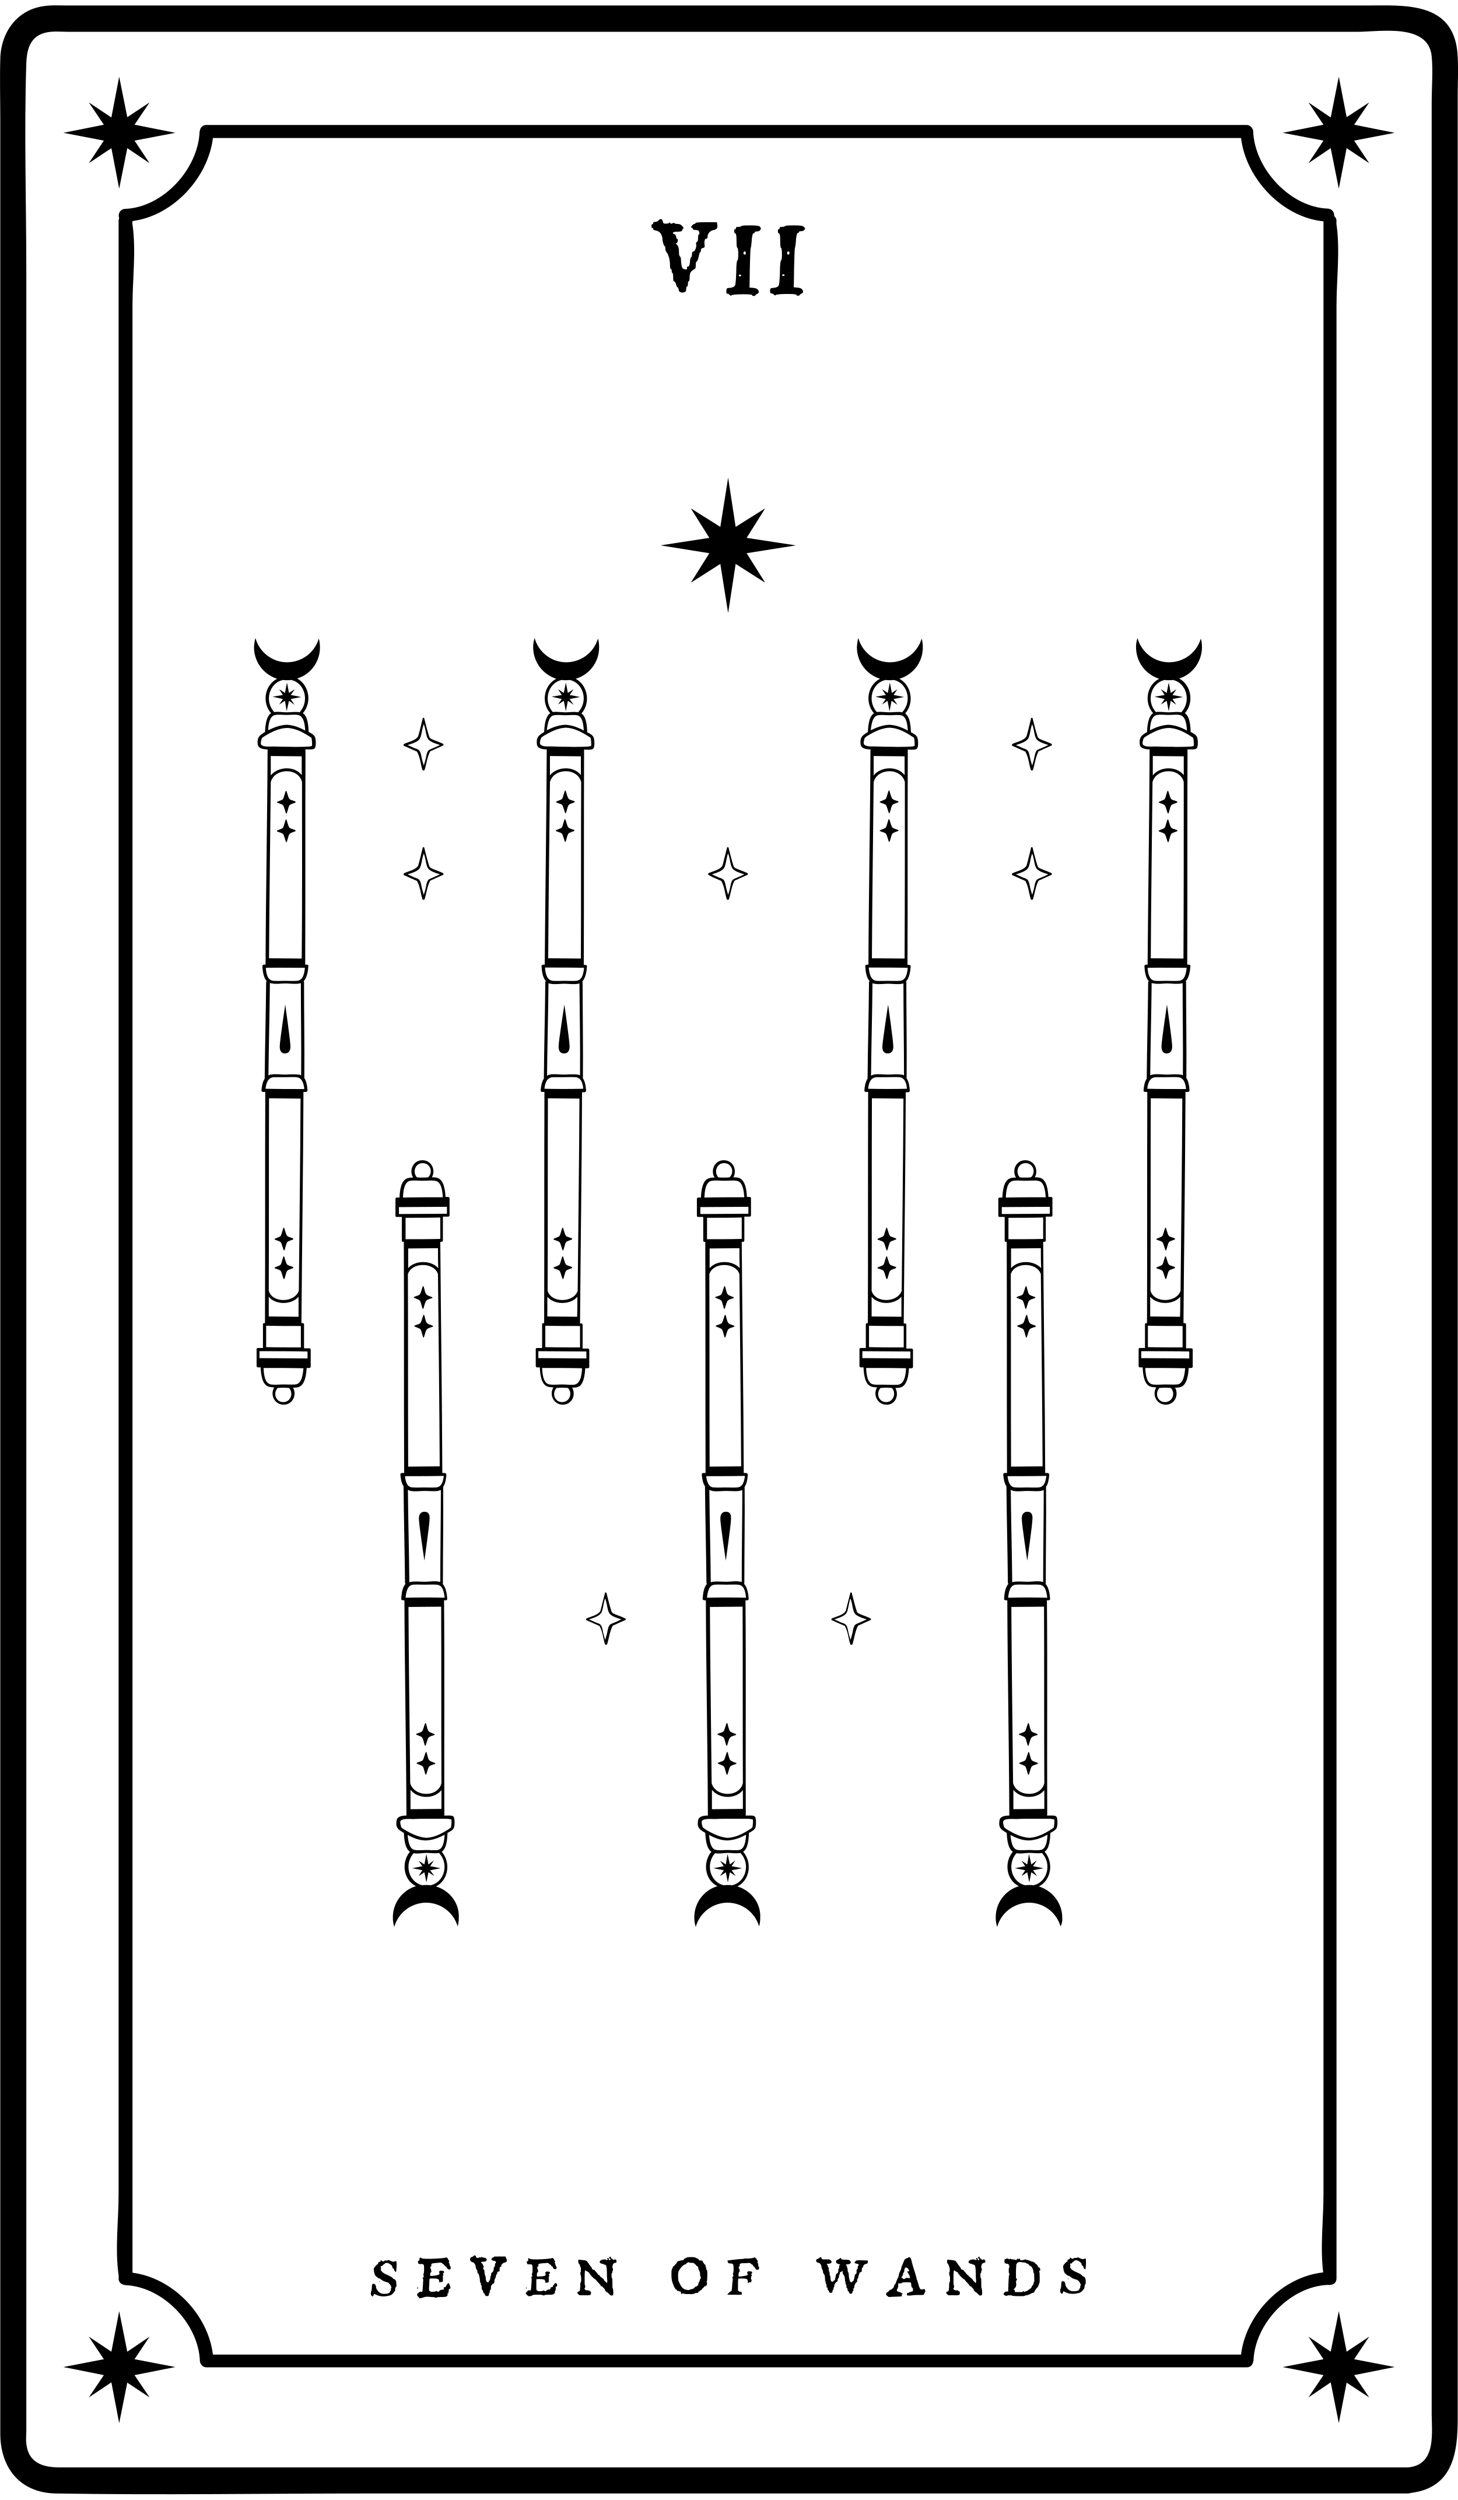 <?xml version="1.0" encoding="utf-8"?>
<!-- Generator: Adobe Illustrator 21.1.0, SVG Export Plug-In . SVG Version: 6.00 Build 0)  -->
<svg version="1.1" xmlns="http://www.w3.org/2000/svg" xmlns:xlink="http://www.w3.org/1999/xlink" x="0px" y="0px"
	 viewBox="0 0 504 864" style="enable-background:new 0 0 504 864;" xml:space="preserve">
<g id="Слой_1">
</g>
<g id="Слой_2">
	<g>
		<path d="M503.8,18.2c-1.6-17.9-18.7-16.3-31.6-16.3c-45.9,0-91.8,0-137.6,0c-63.2,0-126.3,0-189.5,0c-40.6,0-81.2,0-121.8,0
			c-2.6,0-5.3-0.2-8,0.2c-9.5,1.2-15,9.2-15.2,18.2c-0.2,7.3,0,14.5,0,21.8c0,37.4,0,74.9,0,112.3c0,57,0,114.1,0,171.1
			c0,64.3,0,128.6,0,192.9c0,58.4,0,116.7,0,175.1c0,40.1,0,80.2,0,120.3c0,9.1,0,18.2,0,27.3c0,11.7,6.7,20.5,19.2,20.7
			c35.9,0.6,71.9,0,107.9,0c62.4,0,124.9,0,187.3,0c49.7,0,99.5,0,149.2,0c7.6,0,15.2,0,22.9,0c0.4,0,0.8-0.1,1.2-0.2
			c14.4-1.8,16.1-13.8,16.1-25.5c0-11.4,0-22.8,0-34.3c0-43.4,0-86.9,0-130.3c0-59.9,0-119.8,0-179.8c0-63.9,0-127.7,0-191.6
			c0-55.3,0-110.6,0-165.9c0-33.7,0-67.3,0-101C503.9,28.3,504.2,23.2,503.8,18.2z M486.6,852.8c-28.3,0-56.6,0-84.9,0
			c-59.9,0-119.8,0-179.7,0c-54,0-108,0-162,0c-13.1,0-26.1,0-39.2,0c-5.6,0-11-1.3-11.7-8.3c-0.2-1.5,0-3,0-4.5c0-26.5,0-53,0-79.5
			c0-50,0-100,0-149.9c0-61.8,0-123.6,0-185.4c0-61.4,0-122.7,0-184.1c0-48.9,0-97.7,0-146.6c0-24.2-0.8-48.6,0-72.7
			c0.2-5.3,1.6-10.1,8.3-10.8c2.2-0.2,4.5,0,6.7,0c14.8,0,29.6,0,44.5,0c55.6,0,111.3,0,166.9,0c58.9,0,117.8,0,176.7,0
			c18.9,0,37.9,0,56.8,0c8.1,0,24.7-3.1,25.9,8.4c0.5,5.2,0,10.8,0,16.1c0,13.5,0,27.1,0,40.6c0,45.5,0,91.1,0,136.6
			c0,60.1,0,120.2,0,180.3c0,62.6,0,125.2,0,187.7c0,52.8,0,105.6,0,158.4c0,31.4,0,62.7,0,94.1C494.8,840.3,496.9,852,486.6,852.8z
			"/>
		<g>
			<path d="M459.6,789.7c1.2,0.1,2.4-0.7,2.4-2.2c0-23.7,0-47.4,0-71.1c0-56.4,0-112.8,0-169.2c0-68.7,0-137.4,0-206
				c0-59,0-117.9,0-176.9c0-19.6,0-39.2,0-58.8c0-8.9,1.3-19,0-27.9c-0.1-0.4,0-0.8,0-1.2c0-0.8-0.3-1.3-0.8-1.7
				c0.1-1.2-0.6-2.5-2.2-2.6c-13.1-0.5-25.3-13.8-25.8-26.7c0-0.5-0.2-0.8-0.4-1.1c-0.3-0.6-1-1.1-1.9-1.1c-40.5,0-80.9,0-121.4,0
				c-64.5,0-129,0-193.6,0c-14.9,0-29.7,0-44.6,0c-0.9,0-1.6,0.5-1.9,1.1c-0.2,0.3-0.3,0.7-0.4,1.2c-0.5,12.9-12.6,26.2-25.8,26.7
				c-1.8,0.1-2.5,1.9-2,3.2c-0.1,0.3-0.2,0.6-0.2,1c0,23.7,0,47.4,0,71.1c0,56.4,0,112.8,0,169.2c0,68.7,0,137.4,0,206
				c0,59,0,117.9,0,176.9c0,19.6,0,39.2,0,58.8c0,8.9-1.3,19,0,27.9c0.1,0.4,0,0.8,0,1.2c0,0.9,0.5,1.6,1.1,1.9
				c0.3,0.2,0.7,0.3,1.2,0.4c13,0.5,25.3,13.3,25.8,26.2c0,0.5,0.2,0.8,0.4,1.1c0.3,0.6,1,1.1,1.9,1.1c40.5,0,80.9,0,121.4,0
				c64.5,0,129,0,193.6,0c14.9,0,29.7,0,44.6,0c0.9,0,1.6-0.5,1.9-1.1c0.2-0.3,0.3-0.7,0.4-1.2c0.5-12.9,12.7-25.7,25.8-26.2
				C459.3,789.8,459.5,789.8,459.6,789.7z M429,813.8c-39.8,0-79.6,0-119.3,0c-64.5,0-129,0-193.6,0c-14.2,0-28.3,0-42.5,0
				c-1.7-13.9-13.9-26.5-27.8-28.3c0-23,0-46,0-69.1c0-56.4,0-112.8,0-169.2c0-68.7,0-137.4,0-206c0-59,0-117.9,0-176.9
				c0-19.6,0-39.2,0-58.8c0-8.9,1.3-19,0-27.9c-0.1-0.4,0-0.8,0-1.2c14-1.8,26.1-14.9,27.8-28.7c39.8,0,79.6,0,119.3,0
				c64.5,0,129,0,193.6,0c14.2,0,28.3,0,42.5,0c1.7,14.1,14.3,27.4,28.5,28.8c0,23.7,0,47.3,0,71c0,56.4,0,112.8,0,169.2
				c0,68.7,0,137.4,0,206c0,59,0,117.9,0,176.9c0,19.6,0,39.2,0,58.8c0,8.6-1.2,18.4-0.1,27C443.3,786.9,430.7,799.7,429,813.8z"/>
			<path d="M229,82.6c0,0.5,0.1,1,0.3,1.6c0.2,0.6,0.4,0.9,0.5,0.9c0.1,0,0.2,0.3,0.2,0.8c0,0.6,0.2,1.1,0.5,1.4
				c0.3,0.3,0.5,0.9,0.8,1.8c0.2,0.9,0.3,1.7,0.3,2.5c0,0.9,0.1,1.4,0.4,1.4c0.1,0.1,0.2,0.3,0.2,0.7c0,0.4,0.1,0.6,0.2,0.6
				c0.2,0.1,0.3,0.6,0.3,1.6c0,0.9,0.1,1.4,0.4,1.4c0.2,0,0.4,0.3,0.6,1c0.2,0.7,0.4,1,0.5,1c0.2,0,0.3,0.3,0.4,0.8
				c0.1,0.7,0.5,1,1.3,1c0.1,0,0.4,0,0.6-0.1c0.5-0.1,0.7-0.4,0.7-1.1c0-0.6,0.1-0.9,0.3-0.9c0.2,0,0.3-0.3,0.3-0.9
				c0-0.6,0.1-0.9,0.3-0.9c0.2-0.1,0.3-0.6,0.3-1.5c0-0.9,0.2-1.6,0.6-1.9c0.5-0.5,0.8-0.7,1.1-0.8c0.3-0.1,0.4-0.5,0.4-1.3
				c0-0.8,0.1-1.2,0.4-1.4c0.2-0.1,0.4-0.6,0.6-1.5c0.2-0.9,0.3-1.4,0.4-1.5c0.3-0.2,0.4-0.5,0.4-0.9c0-0.4,0.2-0.6,0.7-0.7
				c0.4,0,0.6-0.3,0.6-0.7c0-0.2-0.1-0.6-0.1-1c0-1,0.2-1.5,0.6-1.5c0.4,0,0.5-0.3,0.5-0.8c0-0.5,0.2-0.9,0.6-1.4
				c0.4-0.4,0.9-0.7,1.6-0.8c0.8-0.2,1.2-0.6,1.2-1.4c0-0.1,0-0.4-0.1-0.7l-0.1-0.6h-3.7c-2.5,0-3.7,0.1-3.7,0.3
				c0,0.2-0.1,0.3-0.3,0.3c-0.3,0-0.6,0.2-0.9,0.6c-0.4,0.5-0.4,0.7-0.2,0.7c0.3,0,0.5,0.1,0.5,0.4c0.1,0.3,0.5,0.4,1.1,0.4
				c0.6,0,1,0.2,1.1,0.7c0.1,0.5,0.1,0.7-0.1,0.8c-0.2,0.1-0.3,0.5-0.3,1.3c0,0.7-0.1,1.2-0.4,1.3c-0.2,0.1-0.3,0.3-0.3,0.7
				c0,0.1,0.1,0.2,0.1,0.4c0,0.5-0.1,0.9-0.3,1.4c-0.2,0.5-0.4,0.8-0.7,0.8c-0.4,0.1-0.5,0.4-0.5,0.9c0,0.5-0.1,0.9-0.3,1.1
				c-0.2,0.2-0.4,0.8-0.4,1.7c-0.1,1-0.3,1.5-0.6,1.5c-0.4,0-0.5,0.2-0.4,0.5c0,0.2,0,0.4,0,0.4s-0.2,0.1-0.4,0.1
				c-0.4,0-0.7-0.1-0.9-0.2c-0.5-0.3-0.7-1.2-0.8-2.9c0-0.7-0.1-1.2-0.4-1.4c-0.2-0.2-0.3-0.7-0.3-1.6c0-1.3-0.3-2.2-0.9-2.6
				c-0.2-0.1-0.2-0.3,0.1-0.4c0.1,0,0.2-0.2,0.3-0.4c0.1-0.2,0.1-0.5,0.1-0.7c0-0.2-0.1-0.3-0.2-0.3c-0.1,0-0.3-0.3-0.4-0.8
				c-0.1-0.6-0.4-0.9-0.7-0.9c-0.3-0.1-0.4-0.2-0.4-0.3c0-0.4,0.5-0.5,1.4-0.5c1.3,0,1.9-0.2,1.9-0.7c0-0.2,0.1-0.4,0.3-0.4
				c0.2,0,0.1-0.3-0.3-0.8c-0.4-0.5-0.9-0.8-1.6-0.8c-0.7,0-1.1-0.1-1.2-0.3c-0.1-0.1-0.3-0.1-0.7,0.1c-0.4,0.2-0.6,0.2-0.7-0.1
				c-0.2-0.2-0.3-0.3-0.4-0.1c-0.1,0.2-0.5,0.3-1.1,0.3c-0.4,0-0.6,0-0.8-0.1c-0.1-0.1-0.2-0.3-0.3-0.7c-0.1-0.5-0.3-0.8-0.7-0.8
				c-0.2,0-0.5,0.2-0.8,0.5c-0.4,0.4-0.7,0.5-1.2,0.5c-0.4,0-0.6,0.1-0.6,0.4c0,0.3-0.1,0.4-0.3,0.4c-0.2,0-0.3,0.2-0.3,0.6
				c0,0.5,0.1,0.7,0.3,0.7c0.2,0,0.3,0.1,0.3,0.4c0,0.2,0.3,0.4,1,0.5c0.6,0.1,1.1,0.4,1.5,0.9S229,82,229,82.6z"/>
			<path d="M251.3,101.5c0.3,0,0.6,0.1,0.9,0.4c0.3,0.3,0.5,0.4,0.6,0.2c0.1-0.2,1.5-0.4,4-0.4c2.1,0,3.2,0.1,3.2,0.3
				c0,0.2,0.2,0.3,0.5,0.3c0.4,0,0.6-0.1,0.6-0.2s0.2-0.3,0.6-0.5c0.4-0.2,0.6-0.4,0.6-0.6c0-0.9-0.7-1.4-1.9-1.5l-1.3-0.1l0.1-6.7
				c0.1-4.5,0.2-6.8,0.3-7c0.1-0.1,0.2-0.8,0.3-1.9c0.1-2.1,0.4-3.2,0.7-3.2c0.2,0,0.4-0.1,0.4-0.3c0-0.2,0.2-0.3,0.7-0.3
				c0.4,0,0.8-0.1,1-0.3c0.3-0.2,0.4-0.5,0.4-0.7c0-0.3-0.2-0.6-0.5-0.8c-0.3-0.2-1.4-0.3-3.4-0.3c-2,0-2.9,0.1-2.9,0.3
				c0,0.1-0.3,0.2-0.9,0.2s-0.9,0.1-0.9,0.4s-0.1,0.4-0.3,0.4c-0.2,0-0.3,0.2-0.3,0.6c0,0.5,0.1,0.8,0.4,0.9
				c0.3,0.1,0.4,0.9,0.4,2.5c0,1.6,0.1,2.4,0.3,2.5c0.2,0.1,0.3,0.8,0.3,2.2c0,1.3-0.1,2-0.3,2.1c-0.2,0.1-0.4,1.5-0.4,4.3
				c-0.1,2.4-0.2,3.9-0.4,4.3c-0.2,0.5-0.8,0.8-1.8,0.9c-0.6,0-0.9,0.1-1,0.2c-0.1,0.1-0.2,0.4-0.2,0.8
				C251,101.2,251.1,101.5,251.3,101.5z M257.4,86.9c0.3,0,0.4,0.2,0.4,0.6c0,0.4-0.1,0.5-0.4,0.5c-0.3,0-0.4-0.2-0.4-0.5
				C257,87.1,257.2,86.9,257.4,86.9z M255.8,94.9c0.2,0,0.4,0.1,0.4,0.3c0,0.2-0.1,0.3-0.4,0.3c-0.3,0-0.4-0.1-0.4-0.3
				C255.4,95,255.5,94.9,255.8,94.9z"/>
			<path d="M277.6,78.2c-0.3-0.2-1.4-0.3-3.4-0.3c-2,0-2.9,0.1-2.9,0.3c0,0.1-0.3,0.2-0.9,0.2c-0.6,0-0.9,0.1-0.9,0.4
				s-0.1,0.4-0.3,0.4c-0.2,0-0.3,0.2-0.3,0.6c0,0.5,0.1,0.8,0.4,0.9c0.3,0.1,0.4,0.9,0.4,2.5c0,1.6,0.1,2.4,0.3,2.5
				c0.2,0.1,0.3,0.8,0.3,2.2c0,1.3-0.1,2-0.3,2.1c-0.2,0.1-0.4,1.5-0.4,4.3c-0.1,2.4-0.2,3.9-0.4,4.3c-0.2,0.5-0.8,0.8-1.8,0.9
				c-0.6,0-0.9,0.1-1,0.2c-0.1,0.1-0.2,0.4-0.2,0.8c0,0.6,0.1,0.9,0.4,0.9c0.3,0,0.6,0.1,0.9,0.4c0.3,0.3,0.5,0.4,0.6,0.2
				c0.1-0.2,1.5-0.4,4-0.4c2.1,0,3.2,0.1,3.2,0.3c0,0.2,0.2,0.3,0.5,0.3c0.4,0,0.6-0.1,0.6-0.2s0.2-0.3,0.6-0.5
				c0.4-0.2,0.6-0.4,0.6-0.6c0-0.9-0.7-1.4-1.9-1.5l-1.3-0.1l0.1-6.7c0.1-4.5,0.2-6.8,0.3-7c0.1-0.1,0.2-0.8,0.3-1.9
				c0.1-2.1,0.4-3.2,0.7-3.2c0.2,0,0.4-0.1,0.4-0.3c0-0.2,0.2-0.3,0.7-0.3c0.4,0,0.8-0.1,1-0.3c0.3-0.2,0.4-0.5,0.4-0.7
				C278,78.6,277.9,78.4,277.6,78.2z M270.8,95.4c-0.3,0-0.4-0.1-0.4-0.3c0-0.2,0.1-0.3,0.4-0.3c0.2,0,0.4,0.1,0.4,0.3
				C271.2,95.3,271.1,95.4,270.8,95.4z M272.5,88c-0.3,0-0.4-0.2-0.4-0.5c0-0.4,0.1-0.6,0.4-0.6c0.3,0,0.4,0.2,0.4,0.6
				C272.9,87.8,272.7,88,272.5,88z"/>
			<path d="M131.2,788.6c0-0.1,0-0.2-0.1-0.2c-0.1,0-0.1,0-0.1,0.1l0.1,0.2C131.1,788.8,131.2,788.8,131.2,788.6z"/>
			<path d="M137,789.3c0-0.6-0.1-0.9-0.2-1.1c-0.1-0.2-0.3-0.4-0.6-0.5c-0.3-0.1-0.5-0.3-0.5-0.4c-0.1-0.1-0.3-0.3-0.9-0.6
				c-0.5-0.3-1-0.5-1.3-0.6c-0.2-0.1-0.5-0.2-0.9-0.5c-0.4-0.3-0.6-0.4-0.6-0.5c0-0.1-0.1-0.2-0.2-0.3c-0.2-0.1-0.2-0.2-0.2-0.3
				c0,0,0-0.1,0-0.1c0.1-0.1,0.1-0.2,0.1-0.3c0-0.1,0-0.3-0.1-0.6c0-0.1,0-0.2,0-0.2c0,0,0.2-0.1,0.3-0.1c0.3,0,0.4-0.1,0.4-0.2
				c0-0.1,0.1-0.2,0.4-0.4c0.3-0.2,0.4-0.3,0.4-0.3c0-0.1,0.1-0.1,0.4-0.2c0.1,0,0.1,0,0.2,0c0.4,0,0.8,0.2,1.2,0.5
				c0.5,0.3,0.7,0.6,0.7,0.9c0,0.2,0.1,0.4,0.3,0.5c0.2,0.1,0.3,0.3,0.3,0.4s0.1,0.3,0.2,0.5c0.2,0.2,0.3,0.3,0.4,0.3c0,0,0,0,0.1,0
				c0.1-0.1,0.1-0.7,0.2-2v-0.8c0-0.6-0.1-0.9-0.2-0.9c-0.1,0-0.1,0-0.1,0c-0.3,0.1-0.6,0.2-0.8,0.2c-0.3,0-0.6-0.1-1-0.3
				c-0.4-0.2-0.6-0.3-0.7-0.3c0,0-0.1,0-0.2,0.1c-0.3,0.1-0.6,0.1-0.8,0.1c-0.3,0-0.4,0-0.5,0.1c0,0.1-0.1,0.2-0.3,0.2
				c-0.2,0-0.4-0.1-0.5-0.2c-0.1-0.1-0.3-0.2-0.5-0.2h0c-0.1,0-0.1,0-0.1,0c-0.1,0-0.1,0-0.1,0c0,0,0.1,0,0.1,0
				c0.1,0.1,0.2,0.1,0.2,0.2c0,0.2-0.2,0.3-0.5,0.4c-0.3,0.1-0.4,0.2-0.4,0.4c0.1,0.2,0,0.3-0.2,0.4c-0.3,0.1-0.6,0.5-1.1,1.1
				c-0.1,0.2-0.2,0.4-0.2,0.6c0,0,0,0.3,0.1,0.8c0.1,0.7,0.3,1.1,0.4,1.3c0.1,0.2,0.4,0.4,0.7,0.7c0.4,0.3,0.6,0.4,0.8,0.4
				c0.1,0,0.3,0.1,0.6,0.4c0.4,0.3,0.9,0.6,1.7,0.8c0.5,0.1,0.8,0.3,1.1,0.6c0.2,0.2,0.3,0.4,0.5,0.7c0.1,0.3,0.2,0.5,0.2,0.7
				c0,0.1,0,0.1-0.1,0.2c-0.1,0-0.1,0.2-0.1,0.4c0.1,0.2,0,0.4-0.2,0.6c-0.1,0.1-0.2,0.3-0.2,0.4c0,0.2-0.5,0.4-1.4,0.5
				c-0.1,0-0.3,0-0.6,0c-0.9,0-1.7-0.4-2.2-1.2c-0.3-0.4-0.5-0.8-0.5-1c0,0,0-0.1,0-0.2c0-0.1,0-0.2,0-0.2c0,0-0.1-0.1-0.1-0.1
				c-0.1,0-0.1,0-0.1-0.1c0.1-0.3-0.1-0.5-0.4-0.6c-0.1,0-0.2-0.1-0.3-0.1c-0.3,0-0.4,0.2-0.5,0.5c-0.1,1.2-0.1,1.9-0.2,1.9
				c-0.1,0.1-0.1,0.4-0.2,0.8c0,0.1,0,0.3,0,0.4c0,0.2,0.1,0.4,0.3,0.6c0.1,0.1,0.2,0.2,0.3,0.2c0,0,0.1,0,0.2-0.2
				c0.1-0.2,0.2-0.3,0.2-0.4c0-0.3,0.2-0.3,0.5-0.1c0.9,0.4,1.8,0.7,2.9,0.7c0.5,0,1.1-0.1,1.6-0.2c0.6-0.1,1.1-0.3,1.4-0.6
				c0.3-0.3,0.5-0.5,0.5-0.5c0-0.1,0.1-0.2,0.2-0.3c0.2-0.1,0.3-0.4,0.3-0.9c0.1-0.5,0.1-0.7,0.2-0.7s0.1,0,0-0.1
				C137.1,790.4,137.1,790,137,789.3z M132.7,787.8C132.6,787.8,132.6,787.8,132.7,787.8c-0.1-0.1-0.1-0.1,0-0.1
				C132.7,787.7,132.7,787.7,132.7,787.8C132.7,787.8,132.7,787.8,132.7,787.8z"/>
			<path d="M155,789.1c-0.1,0-0.3,0.2-0.5,0.5c-0.3,0.4-0.4,0.6-0.4,0.7c0,0.1-0.1,0.2-0.4,0.2c-0.2,0-0.3,0.1-0.3,0.1
				c0,0,0,0.1,0,0.3v0.2c0,0.2-0.1,0.3-0.4,0.3c0,0-0.1,0-0.2,0c-0.1,0-0.1,0-0.2,0c-0.2,0-0.4,0.1-0.7,0.4
				c-0.2,0.2-0.4,0.3-0.6,0.3c-0.1,0-0.2-0.1-0.2-0.2s-0.2-0.1-0.4,0c-0.2,0.1-0.6,0.2-1.2,0.2c-0.5,0-0.7,0-0.7-0.1
				c0-0.1-0.1-0.1-0.2-0.1c-0.1,0-0.1-0.1-0.2-0.2c-0.1-0.2-0.1-0.3-0.1-0.5c0,0,0-0.6,0.1-1.8c0-1.2,0.1-1.8,0.1-1.8
				c0-0.1,0.5-0.1,1.4-0.1c0.8,0,1.3,0.1,1.5,0.2c0.3,0.1,0.4,0.4,0.4,0.8c0,0.2,0,0.3,0.1,0.3c0,0,0.1,0,0.2,0
				c0.2-0.1,0.4-0.1,0.6-0.1h0.1c0.2,0,0.3-0.2,0.3-0.6c0-0.1,0-0.2,0-0.3c0-0.2,0-0.3,0-0.4V787c0-0.4,0-0.6,0.1-0.6
				c0.1-0.1,0.1-0.3,0-0.4c-0.1-0.1-0.1-0.3,0.1-0.4c0.2-0.1,0.2-0.2,0.2-0.4c0-0.3-0.4-0.4-1.1-0.4c-0.4,0-0.6,0.2-0.6,0.5
				c0,0.1,0,0.2,0.1,0.3c0.1,0.2,0,0.3-0.1,0.5c-0.1,0.1-0.4,0.2-0.9,0.3c-0.6,0.1-1.1,0.2-1.6,0.2h-0.6v-0.6c0-0.4,0.1-0.6,0.2-0.6
				c0.1,0,0.2-0.1,0.2-0.4c0-0.3-0.1-0.6-0.2-0.9c-0.1-0.2-0.2-0.4-0.2-0.4c0-0.1,0.1-0.1,0.2-0.3c0.2-0.2,0.3-0.3,0.2-0.5
				c0,0,0-0.1,0-0.2c0-0.2,0.1-0.3,0.4-0.4c0.3-0.1,0.8-0.1,1.5-0.2c0.6,0,1-0.1,1.1-0.1c0.4,0,0.6,0.1,0.7,0.2
				c0.2,0.2,0.3,0.3,0.5,0.4c0.2,0.1,0.3,0.2,0.3,0.3c0,0.1,0.1,0.2,0.4,0.4c0.2,0.1,0.4,0.3,0.4,0.3c0,0.2,0.1,0.3,0.3,0.5
				c0.2,0.2,0.4,0.3,0.6,0.3h0.1c0.3,0,0.4-0.2,0.4-0.7c0-0.2-0.1-0.4-0.2-0.5c-0.1-0.2-0.2-0.4-0.2-0.6c0-0.3-0.1-0.5-0.2-0.5
				c-0.1-0.1-0.1-0.2,0-0.4c0.1-0.1,0.1-0.2,0.1-0.3c0-0.1-0.1-0.1-0.2-0.2s-0.2-0.2-0.2-0.3c0-0.1-0.1-0.3-0.3-0.5
				c-0.1-0.1-0.2-0.2-0.3-0.2c-0.1,0-0.2,0-0.3,0.1c-0.2,0.1-1.9,0.3-5,0.4H148c-1.5,0-2.3-0.1-2.4-0.3c0-0.1-0.1-0.1-0.3-0.1
				c-0.1,0-0.2,0-0.2,0.1c0,0.1-0.1,0.2-0.1,0.3c0,0.2,0,0.3,0,0.3c0,0.2-0.1,0.3-0.3,0.4c-0.2,0-0.3,0.2-0.2,0.5
				c0.1,0.2,0.1,0.4,0.2,0.5c0.1,0.1,0.2,0.1,0.3,0.1s0.3,0,0.4,0c0.1,0,0.1,0,0.2,0c0.1,0,0.1,0,0.2,0c0.4,0,0.6,0.1,0.7,0.4
				c0.1,0.2,0.1,0.8,0.1,1.5c0,0.9-0.1,1.4-0.2,1.5c-0.1,0-0.1,0.2,0,0.4c0.1,0.3,0.1,0.5,0,0.7c-0.1,0.2-0.2,0.3-0.3,0.3
				c-0.1,0-0.1,0.1,0.1,0.2c0.1,0.1,0.1,0.3,0.1,0.6c0,0.3-0.1,1.3-0.2,3l-0.1,1h-0.6c-0.4,0-0.6,0.1-0.7,0.3
				c-0.1,0.2-0.2,0.3-0.3,0.3c-0.2,0-0.2,0.1-0.2,0.4c0,0.3,0.1,0.5,0.3,0.6c0.2,0.1,0.3,0.3,0.3,0.4c0,0.1,0.1,0.2,0.3,0.2
				s0.5,0,0.8-0.1c0.3-0.1,0.5-0.2,0.6-0.2c0.2-0.1,0.6-0.2,1.2-0.2c0.1,0,0.6,0,1.5,0.1c0.8,0,1.2,0.1,1.2,0.2
				c0.1,0.1,0.2,0.1,0.4,0c0.3-0.1,0.8-0.2,1.6-0.2c0.9,0,1.4,0,1.6-0.1c0.2,0,0.3-0.1,0.5-0.2c0.2-0.2,0.3-0.4,0.2-0.6
				c-0.1-0.2,0-0.4,0.2-0.4c0.1-0.1,0.2-0.4,0.2-0.8c0-0.3,0-0.5,0.1-0.6c0-0.1,0.1-0.1,0.2-0.1c0.2,0,0.3-0.2,0.3-0.5
				c0-0.3-0.1-0.5-0.2-0.7C155.3,789.2,155.1,789.1,155,789.1z"/>
			<path d="M144.5,790.9c0.1-0.2,0.1-0.3-0.1-0.3c-0.1,0-0.2,0.1-0.2,0.2c0,0.1,0,0.2,0.1,0.2C144.3,791,144.4,791,144.5,790.9z"/>
			<path d="M174.7,779.9h-2c-1.3,0-2,0-2,0.1c0,0.1-0.1,0.2-0.2,0.2c-0.1,0-0.3,0.1-0.5,0.4c-0.2,0.2-0.2,0.4-0.1,0.4
				c0.1,0,0.2,0.1,0.3,0.2c0.1,0.1,0.2,0.2,0.6,0.2c0.2,0,0.3,0,0.4,0.1c0.1,0.1,0.1,0.2,0.2,0.3c0.1,0.2,0,0.4-0.1,0.4
				c-0.1,0-0.2,0.3-0.2,0.6c0,0.4-0.1,0.6-0.2,0.7c-0.2,0.1-0.2,0.2-0.2,0.4c0,0,0,0.1,0,0.2c0,0.3-0.1,0.5-0.2,0.8
				c-0.1,0.3-0.2,0.4-0.4,0.5c-0.2,0.1-0.3,0.2-0.3,0.5c0,0.3,0,0.5-0.1,0.6s-0.2,0.4-0.2,0.9c-0.1,0.5-0.2,0.8-0.3,0.8
				c-0.1,0-0.2,0.1-0.2,0.2v0.2c0,0.1-0.1,0.2-0.2,0.2c-0.2,0-0.4,0-0.5-0.1c-0.2-0.2-0.4-0.7-0.4-1.5c0-0.3-0.1-0.5-0.2-0.8
				c-0.1-0.2-0.2-0.5-0.2-0.9c0-0.8-0.2-1.2-0.5-1.4c-0.1-0.1-0.1-0.1,0-0.2c0.1-0.1,0.2-0.2,0.2-0.5c0-0.2,0-0.3-0.1-0.3
				c-0.1,0-0.1-0.1-0.2-0.4c-0.1-0.3-0.2-0.4-0.4-0.5c-0.2-0.1-0.2-0.1-0.2-0.2c0-0.2,0.2-0.3,0.7-0.3c0.7,0,1.1-0.1,1.1-0.4
				c0-0.1,0.1-0.2,0.2-0.2s0.1-0.1-0.2-0.4c-0.2-0.3-0.5-0.4-0.8-0.4c-0.4,0-0.6-0.1-0.6-0.2c-0.1-0.1-0.2-0.1-0.4,0.1
				c-0.2,0.1-0.3,0.1-0.4,0c-0.1-0.1-0.2-0.2-0.2,0c-0.1,0.1-0.3,0.2-0.6,0.2c-0.2,0-0.3,0-0.4-0.1c-0.1-0.1-0.1-0.2-0.2-0.4
				c-0.1-0.3-0.2-0.4-0.4-0.4c-0.1,0-0.3,0.1-0.5,0.3c-0.2,0.2-0.4,0.3-0.6,0.3c-0.2,0-0.3,0.1-0.3,0.2c0,0.1,0,0.2-0.1,0.2
				c-0.1,0-0.1,0.1-0.1,0.4c0,0.2,0,0.4,0.1,0.4c0.1,0,0.1,0.1,0.1,0.2c0,0.1,0.2,0.2,0.5,0.3c0.3,0.1,0.6,0.2,0.8,0.5
				c0.2,0.3,0.4,0.6,0.4,0.9c0,0.3,0.1,0.5,0.2,0.9c0.1,0.3,0.2,0.5,0.3,0.5c0.1,0,0.1,0.2,0.1,0.5c0,0.3,0.1,0.5,0.3,0.7
				c0.2,0.2,0.3,0.5,0.4,1c0.1,0.5,0.2,0.9,0.2,1.4c0,0.5,0.1,0.7,0.2,0.8c0.1,0,0.2,0.1,0.1,0.3c0,0.2,0,0.3,0.1,0.4
				c0.1,0.1,0.2,0.4,0.2,0.9c0,0.5,0.1,0.8,0.2,0.8c0.1,0,0.2,0.2,0.3,0.6c0.1,0.4,0.2,0.6,0.3,0.6c0.1,0,0.2,0.1,0.3,0.4
				c0.1,0.4,0.3,0.6,0.7,0.6c0.1,0,0.2,0,0.3-0.1c0.2,0,0.3-0.1,0.3-0.1c0-0.1,0.1-0.2,0.1-0.4c0-0.3,0.1-0.5,0.2-0.5
				c0.1,0,0.1-0.2,0.1-0.5c0-0.3,0.1-0.5,0.2-0.5c0.1-0.1,0.2-0.3,0.2-0.8c0-0.5,0.1-0.8,0.4-1.1c0.1-0.1,0.2-0.2,0.4-0.3
				c0.2-0.1,0.3-0.2,0.3-0.3c0.1-0.1,0.1-0.3,0.1-0.6c0-0.4,0.1-0.6,0.2-0.8c0.1-0.1,0.2-0.3,0.3-0.8c0.1-0.5,0.2-0.7,0.3-0.8
				c0.1-0.1,0.2-0.3,0.2-0.5c0-0.2,0.1-0.4,0.4-0.4c0.1,0,0.1,0,0.2,0c0.1,0,0.1,0,0.1-0.1c0,0,0-0.1,0.1-0.1c0,0,0-0.1,0-0.1
				c0-0.1,0-0.3,0-0.5c0-0.6,0.1-0.8,0.3-0.8c0.2,0,0.3-0.1,0.3-0.4c0-0.3,0.1-0.5,0.4-0.7c0.2-0.2,0.5-0.4,0.8-0.4
				c0.4-0.1,0.7-0.3,0.7-0.8c0-0.1,0-0.2-0.1-0.4L174.7,779.9z"/>
			<path d="M192,789.1c-0.1,0-0.3,0.2-0.5,0.5c-0.3,0.3-0.4,0.6-0.4,0.7c0,0.1-0.1,0.2-0.4,0.2c-0.1,0-0.2,0-0.3,0.1
				c0,0-0.1,0.1-0.1,0.1c0,0,0,0.1,0,0.3c0,0.2-0.1,0.3-0.4,0.3c0,0-0.1,0-0.1,0c-0.1,0-0.1,0-0.2,0c-0.2,0-0.4,0.1-0.6,0.3
				c-0.2,0.2-0.4,0.3-0.6,0.3c-0.1,0-0.2-0.1-0.2-0.2c0-0.1-0.1-0.1-0.4,0c-0.2,0.1-0.6,0.2-1.2,0.2c-0.5,0-0.7,0-0.7-0.1
				c0-0.1-0.1-0.1-0.2-0.1c-0.1,0-0.1-0.1-0.2-0.2c-0.1-0.2-0.1-0.3-0.1-0.4c0-0.1,0-0.2,0-0.3c0-0.2,0-0.4,0-0.6c0-0.3,0-0.5,0-0.8
				c0-0.3,0-0.5,0-0.8c0-0.3,0-0.5,0-0.6v-0.2c0-0.1,0.4-0.1,1.3-0.1c0.7,0,1.2,0.1,1.4,0.2c0.2,0.1,0.4,0.4,0.4,0.8
				c0,0.2,0,0.3,0.1,0.3c0,0,0.1,0,0.2,0c0.1-0.1,0.3-0.1,0.5-0.1c0.1,0,0.2,0,0.3-0.1c0-0.1,0.1-0.2,0.1-0.5c0-0.1,0-0.2,0-0.3
				c0-0.2,0-0.3,0-0.4v-0.2c0-0.3,0-0.6,0.1-0.7c0.1-0.1,0.1-0.3,0-0.4c-0.1-0.1-0.1-0.3,0.1-0.4c0.1-0.1,0.2-0.2,0.2-0.4
				c0-0.3-0.3-0.4-1-0.4c-0.4,0-0.6,0.2-0.6,0.5c0,0.1,0,0.2,0.1,0.3c0,0.2,0,0.4,0,0.5c-0.1,0.1-0.3,0.2-0.9,0.3
				c-0.5,0.1-1,0.1-1.5,0.1h-0.6V786c0-0.4,0.1-0.6,0.2-0.6c0.1,0,0.2-0.1,0.2-0.4c0-0.3-0.1-0.5-0.2-0.9c-0.1-0.2-0.2-0.4-0.1-0.4
				c0-0.1,0.1-0.1,0.2-0.3c0.2-0.1,0.3-0.3,0.2-0.5c0,0,0-0.1,0-0.2c0-0.1,0.1-0.3,0.4-0.3c0.3-0.1,0.7-0.1,1.5-0.2
				c0.7,0,1.1-0.1,1.1-0.1c0.3,0,0.5,0.1,0.6,0.2c0.1,0.2,0.3,0.3,0.5,0.4c0.2,0.1,0.3,0.2,0.3,0.3c0,0.1,0.1,0.2,0.3,0.3
				c0.2,0.1,0.3,0.2,0.3,0.3c0,0.2,0.1,0.3,0.3,0.5c0.2,0.2,0.4,0.2,0.6,0.2h0c0.3,0,0.4-0.2,0.4-0.6c0-0.2-0.1-0.3-0.2-0.5
				c-0.1-0.1-0.2-0.3-0.2-0.5c0-0.3-0.1-0.5-0.2-0.5c-0.1,0-0.1-0.1,0-0.4c0.1-0.1,0.1-0.2,0.1-0.3c0,0-0.1-0.1-0.1-0.1
				c-0.1-0.1-0.2-0.2-0.2-0.3c0-0.1-0.1-0.3-0.3-0.5c-0.2-0.2-0.4-0.3-0.6-0.1c-0.3,0.1-1.8,0.3-4.7,0.4h-0.7
				c-1.5,0-2.2-0.1-2.3-0.3c0-0.1-0.1-0.1-0.2-0.1c-0.1,0-0.2,0-0.2,0.1l0,0.1c0,0.1,0,0.1,0,0.1c0,0,0,0.1,0,0.2c0,0.1,0,0.2,0,0.2
				c0,0.2-0.1,0.3-0.3,0.3c-0.2,0.1-0.3,0.2-0.2,0.5c0.1,0.2,0.1,0.4,0.2,0.5c0.1,0.1,0.2,0.1,0.3,0.1c0.1,0,0.3,0,0.4,0
				c0.1,0,0.2,0,0.4,0c0.3,0,0.5,0.1,0.6,0.4c0.1,0.2,0.1,0.7,0.1,1.4c0,0.9-0.1,1.4-0.2,1.4c-0.1,0-0.1,0.2,0,0.4
				c0.1,0.2,0.1,0.4,0,0.6c-0.1,0.2-0.2,0.3-0.3,0.3c-0.1,0-0.1,0.1,0.1,0.2c0.1,0.1,0.1,0.3,0.1,0.6c0,0.5-0.1,1.5-0.2,2.8
				l-0.1,0.9h-0.6c-0.4,0-0.6,0.1-0.6,0.3c0,0.2-0.1,0.3-0.3,0.3c-0.1,0-0.2,0.1-0.2,0.3c0,0.3,0.1,0.5,0.3,0.6
				c0.2,0.1,0.3,0.2,0.3,0.4c0,0.1,0.2,0.1,0.7,0.1c0.5,0,0.8-0.1,0.9-0.3c0.1-0.1,0.5-0.2,1.2-0.2c0.5,0,0.9,0,1.3,0
				c0.7,0,1.1,0.1,1.2,0.2c0,0.1,0.2,0.1,0.4,0c0.2-0.1,0.7-0.2,1.5-0.2c0.8,0,1.3,0,1.5-0.1c0.2,0,0.3-0.1,0.5-0.3
				c0.2-0.2,0.3-0.3,0.2-0.5c0-0.2,0-0.3,0.1-0.4c0.1-0.1,0.2-0.3,0.2-0.8c0-0.3,0-0.5,0-0.6c0-0.1,0.1-0.1,0.2-0.1
				c0.2,0,0.3-0.2,0.3-0.5c0-0.2-0.1-0.4-0.2-0.6C192.3,789.2,192.2,789.1,192,789.1z"/>
			<path d="M181.9,791c0,0,0.1,0,0.1-0.1c0.1-0.2,0.1-0.3,0-0.3c-0.1,0-0.2,0.1-0.2,0.2C181.7,790.9,181.8,791,181.9,791z"/>
			<path d="M212.6,780.9c-0.1,0-0.2,0-0.3,0.1c-0.2,0.1-0.3,0.1-0.3,0.1c-0.1,0-0.1-0.1-0.2-0.2c-0.1-0.2-0.3-0.3-0.4-0.3
				c-0.1,0-0.2-0.1-0.2-0.3c0-0.2-0.1-0.3-0.3-0.3c-0.2,0-0.3,0.1-0.3,0.3c0,0.2,0.1,0.3,0.2,0.3s0.2,0.1,0.2,0.3
				c0,0.2-0.1,0.3-0.2,0.3c-0.2,0-0.3-0.1-0.3-0.4c-0.1-0.2-0.2-0.4-0.3-0.4c-0.1,0-0.1,0-0.2,0.1c-0.2,0.2-0.2,0.3,0,0.3
				c0.1,0,0.2,0.1,0.2,0.1c0,0.1-0.1,0.2-0.4,0.2c-0.2,0-0.4,0-0.4-0.1c0-0.1-0.1-0.1-0.4-0.1c-0.4,0-0.8,0.1-1.1,0.2
				c-0.4,0.2-0.6,0.4-0.6,0.7c0,0.3,0.3,0.5,0.8,0.6c0.4,0.1,0.6,0.1,0.6,0.2c0,0.1,0.1,0.1,0.3,0.1c0.3,0,0.5,0.2,0.6,0.6
				c0.1,0.4,0.2,1.2,0.2,2.4c0,1.4,0.1,2.2,0.1,2.4c0.1,0.1,0,0.3,0,0.6l-0.1,0.4l-0.5-0.5c-0.4-0.3-0.5-0.5-0.5-0.6
				c0-0.1-0.1-0.2-0.2-0.3c-0.1-0.1-0.3-0.2-0.4-0.4c-0.2-0.1-0.3-0.2-0.3-0.2c-0.1-0.1-0.3-0.2-0.3-0.2c-0.1,0-0.2-0.1-0.2-0.2
				c0-0.1-0.1-0.2-0.2-0.3c-0.1-0.1-0.3-0.2-0.4-0.2s-0.1-0.1-0.1-0.2c0-0.1-0.1-0.2-0.2-0.2c-0.1,0-0.1,0-0.1-0.1
				c0-0.1-0.1-0.2-0.4-0.5c-0.2-0.3-0.4-0.4-0.4-0.5c0-0.1-0.1-0.2-0.3-0.2c-0.2,0-0.3-0.1-0.5-0.2c-0.2-0.1-0.2-0.3-0.2-0.4
				c0-0.1-0.2-0.3-0.5-0.7c-0.3-0.4-0.5-0.6-0.5-0.7c0-0.1-0.1-0.2-0.3-0.4c-0.2-0.2-0.3-0.4-0.3-0.4c0-0.3-0.6-0.5-1.8-0.6
				c-0.6,0-0.9-0.1-0.9-0.1c-0.3,0-0.4,0.1-0.4,0.2c0,0.1,0,0.2,0,0.4c0,0.2,0,0.4,0.1,0.6c0.1,0.2,0.1,0.3,0.2,0.3
				c0.1,0,0.2,0.2,0.3,0.6c0.1,0.4,0.2,0.6,0.2,0.6c0.1,0,0.1,0.3,0.1,0.8c0,0.5,0,0.8-0.1,0.8c-0.1,0-0.1,0.1-0.1,0.4
				c0,0.2,0.1,0.6,0.2,1c0.1,0.2,0.1,0.6,0.1,1.1c0,0.7-0.1,1.1-0.2,1.1c-0.1,0-0.1,0.2-0.1,0.7c0,0.5,0,1.1-0.1,1.5
				c0,0.4-0.1,0.6-0.1,0.7c-0.1,0.1-0.2,0.2-0.4,0.2c-0.3,0.1-0.4,0.2-0.4,0.4c0,0.2,0.1,0.4,0.4,0.6c0.2,0.2,0.3,0.3,0.5,0.3
				c0.2,0,0.8,0,1.7,0c1,0,1.6,0,1.8-0.1c0.2-0.1,0.3-0.3,0.3-0.8c0-0.3-0.1-0.4-0.3-0.5c-0.2-0.1-0.3-0.1-0.3-0.2
				c0-0.1-0.2-0.1-0.6-0.1c-0.4,0-0.7-0.1-0.9-0.3c-0.2-0.2-0.2-0.3-0.1-0.4c0.1-0.1,0.2-0.2,0.2-0.6c0-0.3,0-0.5-0.1-0.5
				c-0.1-0.1-0.1-0.9-0.1-2.6c0-1.7,0.1-2.5,0.2-2.5c0.1,0,0.3,0.1,0.4,0.2c0.1,0.1,0.3,0.2,0.5,0.3c0.3,0.1,0.4,0.3,0.5,0.4
				c0,0.2,0.3,0.5,0.8,1.1c0.5,0.5,0.9,0.9,1.3,1.1c0.2,0.1,0.3,0.2,0.3,0.3c0,0.1,0.2,0.2,0.5,0.6c0.7,0.7,1.1,1.1,1.1,1.4
				c0,0.1,0.1,0.1,0.3,0.1c0.2,0,0.3,0,0.3,0.1c0,0.1,0.1,0.3,0.4,0.5c0.2,0.2,0.4,0.4,0.4,0.6c0,0.1,0.1,0.3,0.3,0.5
				c0.2,0.2,0.3,0.3,0.4,0.3c0.1,0,0.3,0.2,0.6,0.5c0.3,0.3,0.5,0.5,0.7,0.6c0.1,0.1,0.2,0.1,0.3,0.1c0.4,0,0.6-0.2,0.6-0.6
				c0-0.1,0-0.2,0-0.4c0-0.9-0.1-1.4-0.2-1.6c-0.1-0.1-0.1-0.5-0.1-1.3v-0.4c0-1,0-1.6-0.1-1.6c-0.1-0.1-0.2-0.4-0.2-1
				c0-0.5,0-0.8,0.1-0.8c0.1-0.1,0.2-0.2,0.2-0.5s0-0.4,0.1-0.4c0.1,0,0.1-0.1,0.1-0.4c0-0.3,0-0.4-0.1-0.4c-0.1,0-0.1-0.1-0.1-0.4
				c0-0.4,0.1-0.7,0.2-1c0.2-0.3,0.4-0.5,0.7-0.5c0.2,0,0.4-0.1,0.4-0.1c0.1,0,0.1-0.2,0.1-0.5v-0.2
				C213,781.1,212.9,780.9,212.6,780.9z"/>
			<path d="M244.3,784.5c-0.2-0.1-0.2-0.2-0.2-0.5c0-0.3,0-0.5-0.1-0.5c-0.1,0-0.1-0.1-0.1-0.4s-0.1-0.4-0.2-0.4
				c-0.1,0-0.2-0.1-0.3-0.3c-0.1-0.2-0.2-0.3-0.3-0.4c-0.1-0.1-0.2-0.2-0.2-0.4c0-0.2-0.1-0.3-0.4-0.3c-0.7,0-1-0.1-1-0.4
				c0-0.1-0.1-0.2-0.2-0.2c-0.1,0-0.2,0-0.2-0.1c0-0.1-0.1-0.1-0.3-0.1c-0.2,0-0.3-0.1-0.4-0.2c0-0.1-0.5-0.2-1.5-0.2
				c-0.9,0-1.5,0.1-1.6,0.2c-0.1,0.1-0.2,0.2-0.4,0.2c-0.2,0-0.3,0.1-0.4,0.3c-0.1,0.2-0.3,0.4-0.6,0.4c-0.3,0-0.6,0.1-1.1,0.2
				c-0.5,0.1-0.7,0.3-0.8,0.5c0,0.2-0.2,0.4-0.5,0.7c-0.3,0.3-0.4,0.5-0.4,0.5c0,0.1-0.1,0.1-0.2,0.1c-0.1,0-0.2,0.1-0.3,0.4
				c-0.1,0.2-0.2,0.5-0.3,0.7c-0.2,0.3-0.2,0.8-0.2,1.8c0,1.2,0.1,2.1,0.4,2.9c0.5,1.4,0.9,2.2,1.2,2.3c0.2,0,0.3,0.1,0.3,0.3
				c0,0.2,0.2,0.2,0.4,0.2c0.2,0,0.4,0,0.4,0.1s0.1,0.1,0.3,0.1s0.3,0.1,0.3,0.4c0,0.2,0,0.3,0.1,0.4c0.1,0.1,0.2,0,0.4-0.1
				c0.1-0.1,0.2-0.1,0.3,0c0.2,0.1,0.9,0.2,2.2,0.2c1.1,0,1.7-0.1,1.7-0.2c0-0.1,0.3-0.2,0.7-0.2c0.4,0,0.6-0.1,0.6-0.2
				c0-0.2,0.1-0.3,0.2-0.3c0,0,0.2-0.1,0.4-0.3c0.3-0.2,0.4-0.3,0.5-0.3c0.1,0,0.2-0.1,0.2-0.3c0.1-0.2,0.2-0.3,0.3-0.3
				c0.1,0,0.2-0.1,0.3-0.3c0-0.2,0.2-0.3,0.4-0.3c0.2-0.1,0.3-0.1,0.3-0.2c0-0.1,0.1-0.1,0.2-0.1c0.1,0,0.2-0.2,0.2-0.6
				c0-0.3,0-0.5-0.1-0.5c-0.1,0-0.1-0.1,0-0.2c0.1-0.1,0.2-0.8,0.2-2.1c0-0.3,0-0.7,0-1.1C244.5,784.9,244.4,784.6,244.3,784.5z
				 M242.1,787.7c-0.1,0-0.2,0.2-0.2,0.4c0,0.3-0.1,0.4-0.2,0.5c-0.1,0.1-0.2,0.4-0.3,0.8c-0.1,0.4-0.1,0.6-0.3,0.6
				c-0.1,0-0.2,0-0.2,0.1c0,0.1-0.1,0.2-0.4,0.2c-0.3,0.1-0.4,0.2-0.4,0.3c0,0.1,0,0.2-0.1,0.2c-0.1,0.1-0.2,0.1-0.4,0.2
				c-0.1,0.1-0.2,0.1-0.3,0.1c0,0.1-0.2,0.1-0.4,0.1c-0.2,0-0.3,0.1-0.5,0.2c-0.1,0.1-0.2,0.1-0.4,0.1c-0.2,0-0.4,0-0.7-0.1
				c-0.5-0.1-1-0.3-1.3-0.6c-0.3-0.3-0.7-0.8-1-1.5c-0.3-0.5-0.4-0.9-0.5-1.1c0-0.2-0.1-0.7-0.1-1.4c0-0.7,0-1.1,0.1-1.4
				c0-0.2,0.1-0.5,0.3-0.8c0.3-0.5,0.6-0.9,1-1.3c0.4-0.4,0.8-0.6,1-0.7c0.3,0,0.5-0.1,0.5-0.3c0-0.1,0.1-0.2,0.2-0.2
				c0.1,0,0.2,0,0.2-0.1c0-0.1,0.1-0.1,0.3-0.1c0.2,0,0.3,0,0.3,0.1c0,0.1,0.3,0.1,0.9,0.1c0.5,0,0.8,0.1,0.8,0.2
				c0,0.1,0.1,0.2,0.3,0.3c0.2,0.1,0.3,0.2,0.3,0.3c0,0.1,0.1,0.2,0.3,0.3c0.3,0.1,0.5,0.4,0.5,0.8c0,0.2,0.1,0.5,0.3,0.8
				c0.2,0.3,0.3,0.7,0.3,1.1c0,0.5,0,0.7,0.1,0.8c0.1,0.1,0.1,0.2,0.1,0.4C242.3,787.4,242.2,787.6,242.1,787.7z"/>
			<path d="M262.1,782.7c0-0.3-0.1-0.5-0.2-0.6c-0.1-0.1-0.1-0.2,0-0.4c0.1-0.1,0.1-0.2,0.1-0.2c0-0.1-0.1-0.2-0.2-0.2
				c-0.1-0.1-0.2-0.2-0.2-0.3c0-0.2-0.1-0.3-0.3-0.5c-0.2-0.2-0.4-0.3-0.5-0.3c-0.1,0-0.2,0-0.2,0.1c0,0.1-0.3,0.1-0.9,0.2
				c-0.5,0.1-1.1,0.1-1.7,0.1c-0.6,0-0.9,0-1,0.1c-0.1,0-0.5,0.1-1.4,0.1c-0.9,0.1-1.8,0.2-2.7,0.3c-0.9,0.1-1.4,0.2-1.4,0.2
				c0,0,0,0.1,0,0.2c0,0.1,0,0.2,0.1,0.3c0.1,0.2,0.1,0.3,0.2,0.4c0.1,0,0.3,0.1,0.6,0.1c0.5,0,0.9,0.1,1,0.3
				c0.1,0.2,0.2,0.7,0.2,1.6c0,0.9-0.1,1.4-0.2,1.5c-0.1,0.1-0.1,0.2,0,0.4c0.1,0.3,0.2,0.5,0,0.7c-0.1,0.2-0.2,0.3-0.3,0.3
				c-0.1,0,0,0.1,0.1,0.2c0.1,0.1,0.1,0.3,0.1,0.6c0,0.1,0,0.4-0.1,0.8c-0.1,1.4-0.2,2.3-0.2,2.6c-0.1,0.4-0.1,0.5-0.3,0.6
				c-0.2,0.1-0.5,0.3-0.8,0.6l-0.5,0.6h5v-0.5c0-0.2,0-0.4-0.1-0.4c0-0.1-0.1-0.1-0.3-0.1c-0.2,0-0.4,0-0.4-0.1
				c0-0.1-0.1-0.1-0.2-0.1s-0.2-0.1-0.3-0.3c0-0.1,0-0.4,0-1.2c0-1.2,0-2.1,0.1-2.8c0-0.1,0.5-0.1,1.4-0.1c0.8,0,1.3,0.1,1.5,0.2
				c0.3,0.1,0.4,0.4,0.4,0.9c0,0.3,0,0.5,0.1,0.5c0.1,0,0.1-0.1,0.3-0.2c0.1-0.1,0.3-0.2,0.5-0.1c0.2,0.1,0.3,0,0.3-0.2
				c0-0.2,0-0.3,0.1-0.4c0.1-0.1,0.1-0.2,0-0.2c-0.1-0.1-0.2-0.3-0.2-0.6c0-0.4,0.1-0.7,0.2-0.8c0.1-0.1,0.1-0.1,0.1-0.2
				c0-0.1,0-0.1-0.1-0.2c-0.1-0.1-0.1-0.2-0.1-0.2c0-0.1,0-0.1,0.1-0.2c0.2-0.1,0.2-0.2,0.2-0.4c0-0.3-0.4-0.4-1.1-0.4
				c-0.4,0-0.6,0.2-0.6,0.5c0,0.1,0,0.2,0.1,0.3c0.1,0.2,0,0.4,0,0.5c-0.1,0.1-0.4,0.2-1,0.3c-0.6,0.1-1.1,0.2-1.6,0.2h-0.5V786
				c0-0.4,0.1-0.6,0.2-0.7c0.1-0.1,0.2-0.2,0.2-0.4c0-0.3-0.1-0.5-0.2-0.8c-0.1-0.2-0.2-0.4-0.2-0.4s0.1-0.1,0.2-0.3
				c0.2-0.2,0.3-0.4,0.2-0.6c0-0.1,0-0.1,0-0.2c0-0.1,0.1-0.2,0.4-0.3c0.3-0.1,0.8-0.1,1.6-0.1c0.7,0,1.1-0.1,1.1-0.1
				c0.3,0,0.5,0.1,0.7,0.2c0.2,0.2,0.3,0.3,0.5,0.4c0.2,0.1,0.3,0.2,0.3,0.3c0,0.1,0.1,0.3,0.3,0.4c0.2,0.1,0.4,0.3,0.5,0.6
				c0.1,0.4,0.4,0.5,0.8,0.5c0.1,0,0.2,0,0.3-0.1c0.1-0.1,0.2-0.2,0.2-0.6c0-0.3-0.1-0.5-0.2-0.5
				C262.1,783.2,262.1,783.1,262.1,782.7z"/>
			<path d="M297.7,781.2c-0.1,0-0.3,0-0.5,0c-0.2,0-0.4,0-0.4,0c-0.4,0-0.6,0-0.7,0.1c-0.1,0-0.3,0.1-0.4,0.3
				c-0.2,0.2-0.3,0.3-0.3,0.4c0,0.1,0,0.1,0.2,0.2c0.3,0.2,0.5,0.2,0.7,0.2c0.3,0,0.4,0.1,0.5,0.3c0.1,0.2,0,0.3-0.1,0.4
				c-0.1,0-0.2,0.2-0.2,0.6s-0.1,0.6-0.2,0.6c-0.2,0.1-0.2,0.2-0.2,0.4v0.4c0,0.6-0.1,0.9-0.3,0.9c-0.1,0-0.2,0.1-0.3,0.3
				c0,0.2-0.1,0.7-0.3,1.5c-0.1,0.4-0.2,0.6-0.4,0.6c-0.1,0-0.2,0.1-0.2,0.2c0,0.1,0,0.2-0.2,0.2c-0.3,0-0.4-0.1-0.5-0.2
				c-0.1-0.2-0.2-0.5-0.3-0.9c-0.1-0.4-0.2-1-0.2-1.7c-0.1-0.5-0.2-0.8-0.3-0.9c-0.1-0.1-0.1-0.4-0.1-0.7c0-0.3,0-0.5-0.1-0.5
				c-0.1,0-0.1-0.1-0.1-0.4c0-0.2-0.1-0.4-0.2-0.5c-0.1-0.1-0.2-0.1-0.2-0.2c0-0.1,0.2-0.2,0.6-0.2c0.4,0,0.7-0.1,0.9-0.3
				c0.1-0.1,0.2-0.2,0.2-0.3c0-0.1,0-0.2-0.1-0.4c-0.1-0.2-0.3-0.4-0.6-0.5c-0.3-0.1-0.8-0.1-1.6-0.1c-0.6,0-1-0.1-1-0.3
				c-0.1-0.2-0.1-0.3-0.2-0.3c-0.1,0-0.2,0.1-0.5,0.3c-0.3,0.2-0.4,0.3-0.5,0.3c-0.3,0-0.5,0.2-0.6,0.6v0.1l0,0.1
				c0,0.3,0.3,0.6,0.9,0.7c0.1,0,0.3,0.1,0.4,0.1c0.1,0.1,0.1,0.2,0.1,0.2s-0.1,0.1-0.2,0.1c-0.1,0-0.1,0.2-0.1,0.6
				s-0.1,0.6-0.2,0.6c-0.1,0-0.1,0.2-0.1,0.5c0,0.7-0.2,1.1-0.5,1.2c-0.1,0-0.2,0.1-0.3,0.3c-0.1,0.2-0.1,0.7-0.3,1.5
				c-0.1,0.4-0.2,0.6-0.4,0.6c-0.2,0-0.2,0.1-0.2,0.2c0,0.1,0,0.2-0.2,0.2c-0.3,0-0.5-0.1-0.6-0.2c-0.1-0.2-0.2-0.5-0.2-0.9
				c0-0.6-0.1-0.9-0.2-1c-0.1-0.1-0.1-0.3-0.1-0.6c0-0.4-0.1-0.7-0.2-0.9c-0.1-0.3-0.2-0.5-0.1-0.8c0-0.3,0-0.5-0.1-0.5
				c-0.1,0-0.2-0.1-0.2-0.4c0-0.2-0.1-0.4-0.2-0.5c-0.1-0.1-0.2-0.1-0.2-0.2c0-0.1,0.2-0.2,0.6-0.2c0.4,0,0.7-0.1,0.9-0.3
				c0.1-0.1,0.2-0.2,0.2-0.3c0-0.1-0.1-0.2-0.2-0.4c-0.1-0.2-0.2-0.3-0.4-0.4c-0.2-0.1-0.5-0.1-0.9-0.1c-0.1,0-0.2,0-0.4,0
				c-0.2,0-0.4,0-0.5,0h-0.4c-0.3,0-0.4,0-0.5-0.1c-0.1,0-0.1-0.1-0.2-0.3c-0.1-0.2-0.1-0.4-0.3-0.4c-0.1,0-0.2,0.1-0.5,0.3
				c-0.2,0.2-0.4,0.3-0.5,0.3c-0.1,0-0.3,0.1-0.4,0.2c-0.1,0.1-0.2,0.3-0.2,0.4c0,0.4,0.3,0.7,0.9,0.8c0.5,0.1,0.9,0.6,1,1.6
				c0.1,0.4,0.2,0.6,0.3,0.8c0.1,0.1,0.2,0.4,0.2,0.7s0.1,0.5,0.2,0.6c0.4,0.4,0.5,1.1,0.5,1.9c0,0.4,0,0.6,0.1,0.7
				c0.1,0.1,0.1,0.2,0.1,0.4c0,0.2,0,0.3,0.1,0.4c0.1,0.1,0.2,0.3,0.2,0.8c0,0.4,0.1,0.6,0.2,0.6c0.1,0,0.2,0.2,0.2,0.5
				c0,0.3,0.1,0.5,0.2,0.5c0.1,0,0.2,0.1,0.3,0.4c0.1,0.3,0.3,0.5,0.6,0.5c0.1,0,0.3-0.1,0.4-0.2c0.1-0.1,0.2-0.3,0.2-0.4
				c0-0.3,0-0.4,0.1-0.4c0.1,0,0.2-0.1,0.2-0.4c0-0.3,0-0.5,0.1-0.5c0.1,0,0.2-0.2,0.2-0.5c0-0.3,0.1-0.6,0.3-0.9
				c0.2-0.3,0.4-0.5,0.6-0.6c0.2-0.1,0.3-0.3,0.3-0.6c0-0.4,0.1-0.6,0.2-0.6c0.1,0,0.2-0.2,0.2-0.5c0-0.3,0.1-0.6,0.2-0.8
				c0.1-0.2,0.2-0.4,0.1-0.5c-0.1-0.2,0.1-0.3,0.4-0.4c0.3-0.1,0.4-0.2,0.5-0.3c0.1,0,0.1,0.1,0.1,0.4c0,0.4,0.1,0.6,0.2,0.8
				c0.4,0.4,0.6,1.1,0.6,1.9c0,0.4,0,0.6,0.1,0.6c0.1,0,0.1,0.1,0.1,0.4c-0.1,0.2,0,0.4,0.1,0.5c0.1,0.1,0.2,0.3,0.2,0.8
				c0,0.4,0.1,0.6,0.2,0.6c0.2,0,0.2,0.2,0.2,0.5c0,0.3,0.1,0.5,0.2,0.5c0.1,0,0.2,0.1,0.3,0.4c0.1,0.3,0.3,0.5,0.6,0.5
				c0.1,0,0.3-0.1,0.4-0.2c0.1-0.1,0.2-0.3,0.2-0.4c0-0.3,0.1-0.4,0.2-0.4c0.1,0,0.1-0.1,0.1-0.4c0-0.3,0-0.5,0.1-0.5
				c0.1,0,0.2-0.2,0.2-0.5c0-0.3,0.1-0.6,0.3-1c0.2-0.4,0.4-0.6,0.5-0.6c0.1,0,0.2-0.2,0.2-0.6c0-0.4,0.1-0.7,0.2-0.7
				c0.1,0,0.2-0.2,0.2-0.5c0-0.3,0.1-0.6,0.2-0.8c0.1-0.2,0.2-0.4,0.2-0.6c0-0.1,0.1-0.2,0.4-0.3c0.3-0.1,0.4-0.2,0.4-0.3
				c0-0.1,0-0.1,0-0.2c0-0.1,0-0.1,0-0.2c0-0.6,0.1-0.9,0.3-0.9c0.1,0,0.1-0.1,0.2-0.4c0-0.3,0.1-0.4,0.2-0.4c0.1,0,0.2-0.1,0.2-0.2
				c0-0.1,0.1-0.2,0.4-0.2c0.3,0,0.5-0.1,0.6-0.2c0.1-0.1,0.2-0.3,0.2-0.6l0-0.4L297.7,781.2z"/>
			<path d="M319.9,791.8c-0.1,0-0.1-0.1-0.2-0.4c-0.1-0.2-0.1-0.3-0.2-0.3c0,0-0.3,0.1-0.8,0.2c0,0-0.1,0-0.2,0
				c-0.4,0-0.7-0.6-1-1.7c-0.2-0.8-0.4-1.3-0.4-1.4c-0.1-0.1-0.2-0.3-0.2-0.5c-0.1-0.4-0.3-1.3-0.8-2.8c-0.5-1.5-0.7-2.4-0.8-2.7
				c-0.2-1-0.4-1.5-0.5-1.7c-0.1-0.2-0.2-0.3-0.4-0.3c-0.3-0.1-0.4,0-0.5,0.1c-0.1,0.1-0.2,0.2-0.4,0.2c-0.2,0-0.4,0.1-0.4,0.2
				c0,0.1-0.1,0.1-0.2,0.1c-0.1,0-0.2,0.2-0.4,0.6c-0.2,0.4-0.3,0.8-0.5,1.2c-0.1,0.4-0.2,0.6-0.3,0.7c-0.1,0.1-0.1,0.2-0.1,0.4
				c0,0.2-0.1,0.6-0.4,1.2c-0.3,0.6-0.5,1.1-0.5,1.5c-0.1,0.4-0.2,0.6-0.2,0.7c-0.1,0.1-0.2,0.3-0.4,0.8c-0.2,0.5-0.3,0.7-0.3,0.8
				c-0.1,0.2-0.2,0.4-0.2,0.5c0,0.2,0,0.2-0.1,0.2c-0.1,0-0.2,0.1-0.3,0.4c-0.1,0.2-0.2,0.4-0.2,0.6c0,0.1-0.2,0.3-0.5,0.6
				c-0.3,0.3-0.5,0.4-0.7,0.4c-0.2,0-0.3,0.1-0.5,0.4c-0.2,0.2-0.4,0.4-0.5,0.4c-0.1,0-0.2,0.1-0.4,0.4c-0.1,0.2-0.1,0.3-0.1,0.4
				c0,0.1,0.1,0.3,0.4,0.5l0.5,0.4l2-0.1c1.1,0,1.8-0.1,2.1-0.1s0.5-0.1,0.5-0.2c0,0,0-0.1-0.1-0.2c-0.1-0.2-0.1-0.3,0.1-0.3
				c0.1,0,0.2-0.1,0.2-0.2c0-0.1-0.1-0.2-0.2-0.2c-0.1,0-0.3-0.1-0.4-0.2c-0.1-0.1-0.4-0.2-0.7-0.3c-0.5-0.1-0.7-0.3-0.7-0.5
				c0-0.1,0-0.2,0.1-0.3c0.1-0.2,0.2-0.3,0.2-0.5c0-0.1,0-0.2,0.1-0.2c0.1,0,0.1-0.2,0.1-0.7v-0.7h0.6c0.4,0,0.7-0.1,0.7-0.2
				c0.1-0.2,0.6-0.2,1.5-0.2h0.4c0.7,0,1,0,1.1,0.1c0.1,0.1,0.2,0.4,0.2,0.8c0,0.5,0.1,0.8,0.3,0.9c0.2,0.2,0.3,0.4,0.3,0.6
				c0,0,0,0,0,0.1c0,0,0,0.1,0,0.1c0,0.3-0.1,0.4-0.1,0.5c-0.1,0.1-0.3,0.1-0.6,0.2c-0.5,0.1-0.7,0.2-0.8,0.3c0,0.1-0.1,0.1-0.3,0.1
				c-0.2,0-0.3,0.1-0.3,0.3c0,0.3,0,0.4,0.1,0.5c0.1,0.1,0.3,0.1,0.6,0.1c0.3,0,0.7,0,1.3-0.1c0.6-0.1,1.3-0.1,2-0.1
				c0.4,0,0.7,0,0.8,0c0.2,0,0.4,0,0.6,0c0.3,0,0.5-0.1,0.5-0.3c0.1-0.2,0.1-0.3,0.2-0.3c0.1,0,0.1-0.2,0.1-0.5
				C320.1,791.9,320,791.8,319.9,791.8z M313.8,787.3c0,0-0.1,0-0.2,0c-0.1,0-0.1,0-0.1,0c-0.3,0-0.5,0.1-0.6,0.2
				c-0.1,0.1-0.3,0.2-0.4,0.2c-0.2,0-0.3-0.1-0.4-0.2c-0.1-0.1-0.2-0.2-0.3-0.2c-0.1,0-0.2-0.1-0.2-0.2c0-0.1,0-0.2,0.1-0.2
				c0.1,0,0.2-0.1,0.3-0.4c0.1-0.3,0.2-0.5,0.2-0.7c0-0.2,0.1-0.3,0.2-0.4c0.1,0,0.2-0.3,0.2-0.8c0.1-0.6,0.3-0.9,0.6-0.9
				c0.2,0,0.3,0.1,0.5,0.2c0.1,0.1,0.2,0.2,0.4,0.5c0.1,0.3,0.2,0.4,0.2,0.5c0,0-0.1,0.1-0.3,0.1c-0.2,0-0.3,0.1-0.4,0.2
				c-0.1,0.1,0,0.2,0.1,0.2c0.1,0,0.2,0.1,0.2,0.2c0.1,0.1,0.2,0.3,0.2,0.4c0.1,0.2,0.1,0.2,0.2,0.3c0.1,0.1,0.1,0.3,0.2,0.6
				l0.1,0.5L313.8,787.3z"/>
			<path d="M340.1,780.9c-0.1,0-0.2,0-0.3,0.1c-0.2,0.1-0.3,0.1-0.3,0.1c-0.1,0-0.1-0.1-0.2-0.2c-0.1-0.2-0.3-0.3-0.4-0.3
				c-0.1,0-0.2-0.1-0.2-0.3c0-0.2-0.1-0.3-0.3-0.3c-0.2,0-0.3,0.1-0.3,0.3c0,0.2,0.1,0.3,0.2,0.3s0.2,0.1,0.2,0.3
				c0,0.2-0.1,0.3-0.2,0.3c-0.2,0-0.3-0.1-0.3-0.4c-0.1-0.2-0.2-0.4-0.3-0.4c-0.1,0-0.1,0-0.2,0.1c-0.2,0.2-0.2,0.3,0,0.3
				c0.1,0,0.2,0.1,0.2,0.1c0,0.1-0.1,0.2-0.4,0.2c-0.2,0-0.4,0-0.4-0.1c0-0.1-0.1-0.1-0.4-0.1c-0.4,0-0.8,0.1-1.1,0.2
				c-0.4,0.2-0.6,0.4-0.6,0.7c0,0.3,0.3,0.5,0.8,0.6c0.4,0.1,0.6,0.1,0.6,0.2c0,0.1,0.1,0.1,0.3,0.1c0.3,0,0.5,0.2,0.6,0.6
				c0.1,0.4,0.2,1.2,0.2,2.4c0,1.4,0.1,2.2,0.1,2.4c0.1,0.1,0,0.3,0,0.6l-0.1,0.4l-0.5-0.5c-0.4-0.3-0.5-0.5-0.5-0.6
				c0-0.1-0.1-0.2-0.2-0.3c-0.1-0.1-0.3-0.2-0.4-0.4c-0.2-0.1-0.3-0.2-0.3-0.2c-0.1-0.1-0.3-0.2-0.3-0.2c-0.1,0-0.2-0.1-0.2-0.2
				c0-0.1-0.1-0.2-0.2-0.3c-0.1-0.1-0.3-0.2-0.4-0.2s-0.1-0.1-0.1-0.2c0-0.1-0.1-0.2-0.2-0.2c-0.1,0-0.1,0-0.1-0.1
				c0-0.1-0.1-0.2-0.4-0.5c-0.2-0.3-0.4-0.4-0.4-0.5c0-0.1-0.1-0.2-0.3-0.2c-0.2,0-0.3-0.1-0.5-0.2c-0.2-0.1-0.2-0.3-0.2-0.4
				c0-0.1-0.2-0.3-0.5-0.7c-0.3-0.4-0.5-0.6-0.5-0.7c0-0.1-0.1-0.2-0.3-0.4c-0.2-0.2-0.3-0.4-0.3-0.4c0-0.3-0.6-0.5-1.8-0.6
				c-0.6,0-0.9-0.1-0.9-0.1c-0.3,0-0.4,0.1-0.4,0.2c0,0.1,0,0.2,0,0.4c0,0.2,0,0.4,0.1,0.6c0.1,0.2,0.1,0.3,0.2,0.3
				c0.1,0,0.2,0.2,0.3,0.6c0.1,0.4,0.2,0.6,0.2,0.6c0.1,0,0.1,0.3,0.1,0.8c0,0.5,0,0.8-0.1,0.8c-0.1,0-0.1,0.1-0.1,0.4
				c0,0.2,0.1,0.6,0.2,1c0.1,0.2,0.1,0.6,0.1,1.1c0,0.7-0.1,1.1-0.2,1.1c-0.1,0-0.1,0.2-0.1,0.7c0,0.5,0,1.1-0.1,1.5
				c0,0.4-0.1,0.6-0.1,0.7c-0.1,0.1-0.2,0.2-0.4,0.2c-0.3,0.1-0.4,0.2-0.4,0.4c0,0.2,0.1,0.4,0.4,0.6c0.2,0.2,0.3,0.3,0.5,0.3
				c0.2,0,0.8,0,1.7,0c1,0,1.6,0,1.8-0.1c0.2-0.1,0.3-0.3,0.3-0.8c0-0.3-0.1-0.4-0.3-0.5c-0.2-0.1-0.3-0.1-0.3-0.2
				c0-0.1-0.2-0.1-0.6-0.1c-0.4,0-0.7-0.1-0.9-0.3c-0.2-0.2-0.2-0.3-0.1-0.4c0.1-0.1,0.2-0.2,0.2-0.6c0-0.3,0-0.5-0.1-0.5
				c-0.1-0.1-0.1-0.9-0.1-2.6c0-1.7,0.1-2.5,0.2-2.5c0.1,0,0.3,0.1,0.4,0.2c0.1,0.1,0.3,0.2,0.5,0.3c0.3,0.1,0.4,0.3,0.5,0.4
				c0,0.2,0.3,0.5,0.8,1.1c0.5,0.5,0.9,0.9,1.3,1.1c0.2,0.1,0.3,0.2,0.3,0.3c0,0.1,0.2,0.2,0.5,0.6c0.7,0.7,1.1,1.1,1.1,1.4
				c0,0.1,0.1,0.1,0.3,0.1c0.2,0,0.3,0,0.3,0.1c0,0.1,0.1,0.3,0.4,0.5c0.2,0.2,0.4,0.4,0.4,0.6c0,0.1,0.1,0.3,0.3,0.5
				c0.2,0.2,0.3,0.3,0.4,0.3c0.1,0,0.3,0.2,0.6,0.5c0.3,0.3,0.5,0.5,0.7,0.6c0.1,0.1,0.2,0.1,0.3,0.1c0.4,0,0.6-0.2,0.6-0.6
				c0-0.1,0-0.2,0-0.4c0-0.9-0.1-1.4-0.2-1.6c-0.1-0.1-0.1-0.5-0.1-1.3v-0.4c0-1,0-1.6-0.1-1.6c-0.1-0.1-0.2-0.4-0.2-1
				c0-0.5,0-0.8,0.1-0.8c0.1-0.1,0.2-0.2,0.2-0.5s0-0.4,0.1-0.4c0.1,0,0.1-0.1,0.1-0.4c0-0.3,0-0.4-0.1-0.4c-0.1,0-0.1-0.1-0.1-0.4
				c0-0.4,0.1-0.7,0.2-1c0.2-0.3,0.4-0.5,0.7-0.5c0.2,0,0.4-0.1,0.4-0.1c0.1,0,0.1-0.2,0.1-0.5v-0.2
				C340.4,781.1,340.3,780.9,340.1,780.9z"/>
			<path d="M359.6,784.4c0-0.2-0.1-0.3-0.2-0.5c-0.2-0.2-0.3-0.3-0.4-0.3c-0.1,0-0.2-0.1-0.2-0.2c0-0.1-0.1-0.3-0.3-0.6
				c-0.2-0.2-0.3-0.3-0.4-0.3c-0.1,0-0.2-0.1-0.2-0.2c0-0.1-0.1-0.2-0.3-0.3c-0.2-0.1-0.3-0.1-0.3-0.2c0-0.1-0.1-0.1-0.4-0.1
				c-0.2,0-0.3-0.1-0.6-0.2c-0.2-0.1-0.4-0.2-0.5-0.2c-0.2,0-0.3,0-0.3-0.1c0-0.1-0.1-0.1-0.4-0.1c-0.2,0-0.3,0-0.4-0.1
				c-0.1-0.1-0.2-0.1-0.2-0.1c-0.1,0-0.2,0-0.4,0.1c-0.3,0.1-0.6,0.2-1,0.2c-0.2,0-0.4,0-0.4-0.1c-0.1,0-0.1-0.1-0.1-0.2
				c0-0.2-0.1-0.3-0.2-0.3c-0.1,0-0.2,0-0.3,0.2c-0.1,0.1-0.1,0.1-0.2,0c-0.2-0.3-0.3-0.2-0.4,0.1c-0.1,0.2-0.2,0.3-0.4,0.2
				c-0.2-0.1-0.5-0.2-1-0.2c-0.4,0-0.7-0.1-0.8-0.2c0-0.1-0.1-0.1-0.3,0.1c-0.2,0.1-0.3,0.1-0.3,0c-0.1-0.1-0.2-0.2-0.5-0.2
				c-0.2,0-0.4,0-0.4,0.1c0,0.1-0.1,0.1-0.3,0.1c-0.1,0-0.2,0-0.2,0.1c0,0.1-0.1,0.3-0.1,0.5c0,0.3,0,0.5,0.1,0.6
				c0,0.1,0.2,0.2,0.3,0.3c0.2,0.1,0.3,0.1,0.4,0.1c0,0,0.1,0,0.1,0c0.1,0,0.1,0,0.1,0c0.1,0,0.2,0,0.3,0.1c0.2,0.1,0.4,0.4,0.4,0.8
				c0,0.4,0,0.6-0.1,0.6c-0.1,0-0.1,0.3-0.1,0.9c0,0.6,0,0.8,0.1,0.8c0.1,0,0.1,0.1,0.1,0.4c0,0.2,0,0.4-0.1,0.5
				c-0.1,0.1-0.1,1-0.2,2.8l-0.1,2.7l-0.5,0c-0.4,0-0.6,0.2-0.8,0.4c-0.2,0.2-0.3,0.4-0.3,0.5c0,0.1,0.1,0.2,0.4,0.4
				c0.3,0.2,0.5,0.2,0.7,0.2c0.1,0,0.2,0,0.2-0.1c0-0.1,0.3-0.1,0.8-0.1c0.5,0,0.8,0,0.8,0.1c0,0.1,0.9,0.2,2.6,0.2
				c1.1,0,1.7,0,1.8-0.1c0.1-0.1,0.4-0.2,0.7-0.2c0.4-0.1,0.8-0.2,1.3-0.5c0.5-0.2,0.8-0.4,1-0.4c0.2,0,0.3-0.1,0.4-0.4
				c0.1-0.3,0.3-0.6,0.7-1.1c0.4-0.4,0.6-0.7,0.6-0.8s0-0.2,0.1-0.2c0.1,0,0.1-0.1,0.1-0.3c0-0.2,0.1-0.4,0.2-0.5
				c0.1-0.1,0.1-0.8,0.1-2c0-1.4-0.1-2.1-0.2-2.2C359.7,784.7,359.6,784.5,359.6,784.4z M357.5,788.6c-0.1,0.1-0.2,0.2-0.2,0.5
				c0,0.3-0.1,0.5-0.2,0.6c-0.3,0.3-0.5,0.6-0.6,1c-0.1,0.2-0.1,0.2-0.2,0.2c-0.1,0-0.3,0.2-0.7,0.5c-0.4,0.3-0.7,0.5-0.9,0.5
				c-0.2,0-0.3,0.1-0.4,0.2c-0.1,0.1-0.1,0.1-0.2,0c-0.1-0.1-0.1-0.2-0.3-0.2c-0.1,0-0.2,0.1-0.3,0.2c0,0.1-0.3,0.1-0.9,0.1
				c-0.6,0-1.1,0-1.6,0c-0.2,0-0.2-0.1-0.2-0.4c0-0.2-0.1-0.4-0.2-0.4s-0.2,0-0.2-0.1c0-0.1,0.1-0.1,0.2-0.2
				c0.1-0.1,0.2-0.2,0.2-0.3c0-0.1,0.1-0.2,0.2-0.2c0.1,0,0.1-0.1,0.2-0.4c0.1-0.2,0.1-0.5,0.1-0.8c0-0.1,0-0.3-0.1-0.5
				c0,0,0,0,0-0.1c0,0,0-0.1,0-0.1c0-0.2,0.1-0.4,0.2-0.6l0.2-0.4c0,0-0.1-0.1-0.2-0.1c-0.1,0-0.2-0.3-0.2-0.8c0-0.5,0-1,0-1.5
				c0-1.4,0.1-2.2,0.1-2.4c0-0.3,0.1-0.5,0.4-0.8c0.2-0.2,0.4-0.3,0.6-0.3c0.1,0,0.2,0,0.3,0c0.1,0,0.3,0,0.7,0.1
				c0.4,0,0.7,0.1,1,0.1c0.3,0.1,0.4,0.1,0.5,0.2c0.1,0.1,0.2,0.2,0.4,0.2c0.2,0,0.4,0.1,0.4,0.3c0.1,0.2,0.2,0.3,0.3,0.3
				c0.2,0,0.2,0,0.2,0.1s0.1,0.2,0.3,0.2c0.2,0.1,0.3,0.2,0.3,0.3c0,0.1,0.1,0.3,0.2,0.4c0.1,0.1,0.2,0.4,0.3,0.9
				c0,0.4,0.1,0.7,0.2,0.8c0.1,0.1,0.1,0.5,0.1,1.3S357.6,788.5,357.5,788.6z"/>
			<path d="M369.4,787.6c0-0.1,0-0.2-0.1-0.2c-0.1,0-0.1,0-0.1,0.1l0.1,0.2C369.4,787.8,369.4,787.8,369.4,787.6z"/>
			<path d="M375.3,788.4c0-0.6-0.1-0.9-0.2-1.1c-0.1-0.2-0.3-0.4-0.6-0.5c-0.3-0.1-0.5-0.3-0.5-0.4c-0.1-0.1-0.3-0.3-0.9-0.6
				c-0.5-0.3-1-0.5-1.3-0.6c-0.2-0.1-0.5-0.2-0.9-0.5c-0.4-0.3-0.6-0.4-0.6-0.5c0-0.1-0.1-0.2-0.2-0.3c-0.2-0.1-0.2-0.2-0.2-0.3
				c0,0,0-0.1,0-0.1c0.1-0.1,0.1-0.2,0.1-0.3c0-0.1,0-0.3-0.1-0.6c0-0.1,0-0.2,0-0.2c0,0,0.2-0.1,0.3-0.1c0.3,0,0.4-0.1,0.4-0.2
				c0-0.1,0.1-0.2,0.4-0.4c0.3-0.2,0.4-0.3,0.4-0.3c0-0.1,0.1-0.1,0.4-0.2c0.1,0,0.1,0,0.2,0c0.4,0,0.8,0.2,1.2,0.5s0.7,0.6,0.7,0.9
				c0,0.2,0.1,0.4,0.3,0.5c0.2,0.1,0.3,0.3,0.3,0.4s0.1,0.3,0.2,0.5s0.3,0.3,0.4,0.3c0,0,0,0,0.1,0c0.1-0.1,0.1-0.7,0.2-2v-0.8
				c0-0.6-0.1-0.9-0.2-0.9c-0.1,0-0.1,0-0.1,0c-0.3,0.1-0.6,0.2-0.8,0.2c-0.3,0-0.6-0.1-1-0.3c-0.4-0.2-0.6-0.3-0.7-0.3
				c0,0-0.1,0-0.2,0.1c-0.3,0.1-0.6,0.1-0.8,0.1c-0.3,0-0.4,0-0.5,0.1c0,0.1-0.1,0.2-0.3,0.2c-0.2,0-0.4-0.1-0.5-0.2
				c-0.1-0.1-0.3-0.2-0.5-0.2h0c-0.1,0-0.1,0-0.1,0c-0.1,0-0.1,0-0.1,0c0,0,0.1,0,0.1,0c0.1,0.1,0.2,0.1,0.2,0.2
				c0,0.2-0.2,0.3-0.5,0.4c-0.3,0.1-0.4,0.2-0.4,0.4c0.1,0.2,0,0.3-0.2,0.4c-0.3,0.1-0.6,0.5-1.1,1.1c-0.1,0.2-0.2,0.4-0.2,0.6
				c0,0,0,0.3,0.1,0.8c0.1,0.7,0.3,1.1,0.4,1.3c0.1,0.2,0.4,0.4,0.7,0.7c0.4,0.3,0.6,0.4,0.8,0.4c0.1,0,0.3,0.1,0.6,0.4
				c0.4,0.3,0.9,0.6,1.7,0.8c0.5,0.1,0.8,0.3,1.1,0.6c0.2,0.2,0.3,0.4,0.5,0.7c0.1,0.3,0.2,0.5,0.2,0.7c0,0.1,0,0.1-0.1,0.2
				c-0.1,0-0.1,0.2-0.1,0.4c0.1,0.2,0,0.4-0.2,0.6c-0.1,0.1-0.2,0.3-0.2,0.4c0,0.2-0.5,0.4-1.4,0.5c-0.1,0-0.3,0-0.6,0
				c-0.9,0-1.7-0.4-2.2-1.2c-0.3-0.4-0.5-0.8-0.5-1c0,0,0-0.1,0-0.2c0-0.1,0-0.2,0-0.2c0,0-0.1-0.1-0.1-0.1c-0.1,0-0.1,0-0.1-0.1
				c0.1-0.3-0.1-0.5-0.4-0.6c-0.1,0-0.2-0.1-0.3-0.1c-0.3,0-0.4,0.2-0.5,0.5c-0.1,1.2-0.1,1.9-0.2,1.9c-0.1,0.1-0.1,0.4-0.2,0.8
				c0,0.1,0,0.3,0,0.4c0,0.2,0.1,0.4,0.3,0.6c0.1,0.1,0.2,0.2,0.3,0.2c0,0,0.1,0,0.2-0.2c0.1-0.2,0.2-0.3,0.2-0.4
				c0-0.3,0.2-0.3,0.5-0.1c0.9,0.5,1.8,0.7,2.9,0.7c0.5,0,1.1-0.1,1.6-0.2c0.6-0.1,1.1-0.3,1.4-0.6c0.3-0.3,0.5-0.5,0.5-0.5
				c0-0.1,0.1-0.2,0.2-0.3c0.2-0.1,0.3-0.4,0.3-0.9c0.1-0.5,0.1-0.7,0.2-0.7c0.1,0,0.1,0,0-0.1C375.4,789.4,375.3,789,375.3,788.4z
				 M370.9,786.8C370.9,786.8,370.8,786.8,370.9,786.8c-0.1-0.1-0.1-0.1,0-0.1S371,786.7,370.9,786.8
				C371,786.8,371,786.8,370.9,786.8z"/>
			<polygon points="51.7,807.6 44,812.8 41.2,798.8 38.5,812.8 30.7,807.6 35.9,815.4 21.9,818.1 35.9,820.9 30.7,828.6 38.5,823.4 
				41.2,837.5 44,823.5 51.7,828.6 46.5,820.9 60.6,818.1 46.5,815.4 			"/>
			<polygon points="468.1,815.4 473.3,807.6 465.5,812.8 462.8,798.8 460,812.8 452.3,807.6 457.5,815.4 443.4,818.1 457.5,820.9 
				452.3,828.6 460,823.4 462.8,837.5 465.5,823.5 473.3,828.6 468.1,820.9 482.1,818.1 			"/>
			<polygon points="30.7,56.4 38.5,51.2 41.2,65.2 44,51.2 51.7,56.4 46.5,48.6 60.6,45.9 46.5,43.1 51.7,35.4 44,40.5 41.2,26.5 
				38.5,40.6 30.7,35.4 35.9,43.1 21.9,45.9 35.9,48.6 			"/>
			<polygon points="473.3,35.4 465.5,40.5 462.8,26.5 460,40.6 452.3,35.4 457.5,43.1 443.4,45.9 457.5,48.6 452.3,56.4 460,51.2 
				462.8,65.2 465.5,51.2 473.3,56.4 468.1,48.6 482.1,45.9 468.1,43.1 			"/>
			<polygon points="258.1,185.9 264.5,175.7 254.3,182.1 251.7,165.1 249,182.1 238.8,175.7 245.2,185.9 228.3,188.5 245.2,191.2 
				238.8,201.4 249,194.9 251.7,211.9 254.3,194.9 264.5,201.4 258.1,191.2 275.1,188.5 			"/>
			<path d="M139.7,257.8c0.9,0.4,1.8,0.8,2.7,1.2c0.5,0.2,1.1,0.5,1.6,0.7c0.1,0.1,0.2,0.1,0.2,0.1c0,0,0,0,0,0.1
				c1,1.7,1.2,4.2,1.8,6.1c0.1,0.4,0.7,0.4,0.8,0c0.6-1.9,0.9-4.4,1.8-6.1c0,0,0,0,0-0.1c0,0,0.1,0,0.1-0.1c0.5-0.3,1.2-0.5,1.7-0.8
				c0.9-0.4,1.8-0.8,2.7-1.2c0.4-0.2,0.2-0.6-0.1-0.7c-0.9-0.4-1.8-0.8-2.7-1.1c-1.1-0.5-1.7-0.5-2-1.5c-0.6-1.9-1.1-3.9-1.6-5.9
				c0,0,0,0,0-0.1c0,0,0,0,0-0.1c-0.1-0.1-0.2-0.2-0.3-0.2c-0.1,0-0.3,0-0.3,0.2c0,0,0,0.1,0,0.1c0,0,0,0,0,0c0,0,0,0,0,0
				c0,0,0,0,0,0c-0.5,1.9-0.9,3.9-1.5,5.9c-0.5,1.5-3.3,2.1-4.7,2.7C139.5,257.2,139.3,257.6,139.7,257.8z M145.1,255.3
				c0.6-1,0.7-2.7,1-3.7c0.1-0.5,0.3-0.9,0.4-1.4c0.1,0.5,0.3,0.9,0.4,1.4c0.3,1.1,0.4,2.7,1,3.7c0.6,1.1,2.7,1.7,4.2,2.2
				c-0.7,0.3-1.5,0.7-2.2,1c-0.6,0.3-1.5,0.5-1.9,1c-0.6,0.8-0.7,2.4-1,3.4c-0.2,0.6-0.3,1.1-0.5,1.7c-0.2-0.6-0.3-1.1-0.5-1.7
				c-0.3-0.9-0.4-2.6-1-3.4c-0.4-0.6-1.2-0.7-1.9-1c-0.7-0.3-1.5-0.7-2.2-1C142.5,257,144.5,256.4,145.1,255.3z"/>
			<path d="M139.7,302.5c0.9,0.4,1.8,0.8,2.7,1.2c0.5,0.2,1.1,0.5,1.6,0.7c0.1,0.1,0.2,0.1,0.2,0.1c0,0,0,0,0,0.1
				c1,1.7,1.2,4.2,1.8,6.1c0.1,0.4,0.7,0.4,0.8,0c0.6-1.9,0.9-4.4,1.8-6.1c0,0,0,0,0-0.1c0,0,0.1,0,0.1-0.1c0.5-0.3,1.2-0.5,1.7-0.8
				c0.9-0.4,1.8-0.8,2.7-1.2c0.4-0.2,0.2-0.6-0.1-0.7c-0.9-0.4-1.8-0.8-2.7-1.1c-1.1-0.5-1.7-0.5-2-1.5c-0.6-1.9-1.1-3.9-1.6-5.9
				c0,0,0,0,0-0.1c0,0,0,0,0-0.1c-0.1-0.1-0.2-0.2-0.3-0.2c-0.1,0-0.3,0-0.3,0.2c0,0,0,0.1,0,0.1c0,0,0,0,0,0c0,0,0,0,0,0
				c0,0,0,0,0,0c-0.5,1.9-0.9,3.9-1.5,5.9c-0.5,1.5-3.3,2.1-4.7,2.7C139.5,301.9,139.3,302.3,139.7,302.5z M145.1,300
				c0.6-1,0.7-2.7,1-3.7c0.1-0.5,0.3-0.9,0.4-1.4c0.1,0.5,0.3,0.9,0.4,1.4c0.3,1.1,0.4,2.7,1,3.7c0.6,1.1,2.7,1.7,4.2,2.2
				c-0.7,0.3-1.5,0.7-2.2,1c-0.6,0.3-1.5,0.5-1.9,1c-0.6,0.8-0.7,2.4-1,3.4c-0.2,0.6-0.3,1.1-0.5,1.7c-0.2-0.6-0.3-1.1-0.5-1.7
				c-0.3-0.9-0.4-2.6-1-3.4c-0.4-0.6-1.2-0.7-1.9-1c-0.7-0.3-1.5-0.7-2.2-1C142.5,301.7,144.5,301.1,145.1,300z"/>
			<path d="M350,257.8c0.9,0.4,1.8,0.8,2.7,1.2c0.5,0.2,1.1,0.5,1.6,0.7c0.1,0.1,0.2,0.1,0.2,0.1c0,0,0,0,0,0.1
				c1,1.7,1.2,4.2,1.8,6.1c0.1,0.4,0.7,0.4,0.8,0c0.6-1.9,0.9-4.4,1.8-6.1c0,0,0,0,0-0.1c0,0,0.1,0,0.1-0.1c0.5-0.3,1.2-0.5,1.7-0.8
				c0.9-0.4,1.8-0.8,2.7-1.2c0.4-0.2,0.2-0.6-0.1-0.7c-0.9-0.4-1.8-0.8-2.7-1.1c-1.1-0.5-1.7-0.5-2-1.5c-0.6-1.9-1.1-3.9-1.6-5.9
				c0,0,0,0,0-0.1c0,0,0,0,0-0.1c-0.1-0.1-0.2-0.2-0.3-0.2c-0.1,0-0.3,0-0.3,0.2c0,0,0,0.1,0,0.1c0,0,0,0,0,0c0,0,0,0,0,0
				c0,0,0,0,0,0c-0.5,1.9-0.9,3.9-1.5,5.9c-0.5,1.5-3.3,2.1-4.7,2.7C349.8,257.2,349.6,257.6,350,257.8z M355.4,255.3
				c0.6-1,0.7-2.7,1-3.7c0.1-0.5,0.3-0.9,0.4-1.4c0.1,0.5,0.3,0.9,0.4,1.4c0.3,1.1,0.4,2.7,1,3.7c0.6,1.1,2.7,1.7,4.2,2.2
				c-0.7,0.3-1.5,0.7-2.2,1c-0.6,0.3-1.5,0.5-1.9,1c-0.6,0.8-0.7,2.4-1,3.4c-0.2,0.6-0.3,1.1-0.5,1.7c-0.2-0.6-0.3-1.1-0.5-1.7
				c-0.3-0.9-0.4-2.6-1-3.4c-0.4-0.6-1.2-0.7-1.9-1c-0.7-0.3-1.5-0.7-2.2-1C352.7,257,354.7,256.4,355.4,255.3z"/>
			<path d="M350,302.5c0.9,0.4,1.8,0.8,2.7,1.2c0.5,0.2,1.1,0.5,1.6,0.7c0.1,0.1,0.2,0.1,0.2,0.1c0,0,0,0,0,0.1
				c1,1.7,1.2,4.2,1.8,6.1c0.1,0.4,0.7,0.4,0.8,0c0.6-1.9,0.9-4.4,1.8-6.1c0,0,0,0,0-0.1c0,0,0.1,0,0.1-0.1c0.5-0.3,1.2-0.5,1.7-0.8
				c0.9-0.4,1.8-0.8,2.7-1.2c0.4-0.2,0.2-0.6-0.1-0.7c-0.9-0.4-1.8-0.8-2.7-1.1c-1.1-0.5-1.7-0.5-2-1.5c-0.6-1.9-1.1-3.9-1.6-5.9
				c0,0,0,0,0-0.1c0,0,0,0,0-0.1c-0.1-0.1-0.2-0.2-0.3-0.2c-0.1,0-0.3,0-0.3,0.2c0,0,0,0.1,0,0.1c0,0,0,0,0,0c0,0,0,0,0,0
				c0,0,0,0,0,0c-0.5,1.9-0.9,3.9-1.5,5.9c-0.5,1.5-3.3,2.1-4.7,2.7C349.8,301.9,349.6,302.3,350,302.5z M355.4,300
				c0.6-1,0.7-2.7,1-3.7c0.1-0.5,0.3-0.9,0.4-1.4c0.1,0.5,0.3,0.9,0.4,1.4c0.3,1.1,0.4,2.7,1,3.7c0.6,1.1,2.7,1.7,4.2,2.2
				c-0.7,0.3-1.5,0.7-2.2,1c-0.6,0.3-1.5,0.5-1.9,1c-0.6,0.8-0.7,2.4-1,3.4c-0.2,0.6-0.3,1.1-0.5,1.7c-0.2-0.6-0.3-1.1-0.5-1.7
				c-0.3-0.9-0.4-2.6-1-3.4c-0.4-0.6-1.2-0.7-1.9-1c-0.7-0.3-1.5-0.7-2.2-1C352.7,301.7,354.7,301.1,355.4,300z"/>
			<path d="M216,559.3c-0.9-0.4-1.8-0.8-2.7-1.1c-1.1-0.5-1.7-0.5-2-1.5c-0.6-1.9-1.1-3.9-1.6-5.9c0,0,0,0,0-0.1c0,0,0,0,0-0.1
				c-0.1-0.1-0.2-0.2-0.3-0.2c-0.1,0-0.3,0-0.3,0.2c0,0,0,0.1,0,0.1c0,0,0,0,0,0c0,0,0,0,0,0c0,0,0,0,0,0c-0.5,1.9-1,3.9-1.5,5.9
				c-0.5,1.5-3.3,2.1-4.7,2.7c-0.3,0.1-0.5,0.6-0.1,0.7c0.9,0.4,1.8,0.8,2.7,1.2c0.5,0.2,1.1,0.5,1.6,0.7c0.1,0.1,0.2,0.1,0.2,0.1
				c0,0,0,0,0,0.1c1,1.7,1.2,4.2,1.8,6.1c0.1,0.4,0.7,0.4,0.8,0c0.6-1.9,0.9-4.4,1.8-6.1c0,0,0,0,0-0.1c0,0,0.1,0,0.1-0.1
				c0.5-0.3,1.2-0.5,1.7-0.8c0.9-0.4,1.8-0.8,2.7-1.2C216.5,559.9,216.3,559.4,216,559.3z M212.6,560.7c-0.6,0.3-1.5,0.5-1.9,1
				c-0.6,0.8-0.7,2.4-1,3.4c-0.2,0.6-0.3,1.1-0.5,1.7c-0.2-0.6-0.3-1.1-0.5-1.7c-0.3-0.9-0.4-2.6-1-3.4c-0.4-0.6-1.2-0.7-1.9-1
				c-0.7-0.3-1.5-0.7-2.2-1c1.5-0.5,3.5-1.1,4.2-2.2c0.6-1,0.7-2.7,1-3.7c0.1-0.5,0.2-0.9,0.4-1.4c0.1,0.5,0.3,0.9,0.4,1.4
				c0.3,1.1,0.4,2.7,1,3.7c0.6,1.1,2.7,1.7,4.2,2.2C214.1,560,213.4,560.4,212.6,560.7z"/>
			<path d="M300.8,559.3c-0.9-0.4-1.8-0.8-2.7-1.1c-1.1-0.5-1.7-0.5-2-1.5c-0.6-1.9-1.1-3.9-1.6-5.9c0,0,0,0,0-0.1c0,0,0,0,0-0.1
				c-0.1-0.1-0.2-0.2-0.3-0.2c-0.1,0-0.3,0-0.3,0.2c0,0,0,0.1,0,0.1c0,0,0,0,0,0c0,0,0,0,0,0c0,0,0,0,0,0c-0.5,1.9-1,3.9-1.5,5.9
				c-0.5,1.5-3.3,2.1-4.7,2.7c-0.3,0.1-0.5,0.6-0.1,0.7c0.9,0.4,1.8,0.8,2.7,1.2c0.5,0.2,1.1,0.5,1.6,0.7c0.1,0.1,0.2,0.1,0.2,0.1
				c0,0,0,0,0,0.1c1,1.7,1.2,4.2,1.8,6.1c0.1,0.4,0.7,0.4,0.8,0c0.6-1.9,0.9-4.4,1.8-6.1c0,0,0,0,0-0.1c0,0,0.1,0,0.1-0.1
				c0.5-0.3,1.2-0.5,1.7-0.8c0.9-0.4,1.8-0.8,2.7-1.2C301.2,559.9,301.1,559.4,300.8,559.3z M297.4,560.7c-0.6,0.3-1.5,0.5-1.9,1
				c-0.6,0.8-0.7,2.4-1,3.4c-0.2,0.6-0.3,1.1-0.5,1.7c-0.2-0.6-0.3-1.1-0.5-1.7c-0.3-0.9-0.4-2.6-1-3.4c-0.4-0.6-1.2-0.7-1.9-1
				c-0.7-0.3-1.5-0.7-2.2-1c1.5-0.5,3.5-1.1,4.2-2.2c0.6-1,0.7-2.7,1-3.7c0.1-0.5,0.2-0.9,0.4-1.4c0.1,0.5,0.3,0.9,0.4,1.4
				c0.3,1.1,0.4,2.7,1,3.7c0.6,1.1,2.7,1.7,4.2,2.2C298.9,560,298.1,560.4,297.4,560.7z"/>
			<path d="M247.6,303.7c0.5,0.2,1.1,0.5,1.6,0.7c0.1,0.1,0.2,0.1,0.2,0.1c0,0,0,0,0,0.1c1,1.7,1.2,4.2,1.8,6.1
				c0.1,0.4,0.7,0.4,0.8,0c0.6-1.9,0.9-4.4,1.8-6.1c0,0,0,0,0-0.1c0,0,0.1,0,0.1-0.1c0.5-0.3,1.2-0.5,1.7-0.8
				c0.9-0.4,1.8-0.8,2.7-1.2c0.4-0.2,0.2-0.6-0.1-0.7c-0.9-0.4-1.8-0.8-2.7-1.1c-1.1-0.5-1.7-0.5-2-1.5c-0.6-1.9-1.1-3.9-1.6-5.9
				c0,0,0,0,0-0.1c0,0,0,0,0-0.1c-0.1-0.1-0.2-0.2-0.3-0.2c-0.1,0-0.3,0-0.3,0.2c0,0,0,0.1,0,0.1c0,0,0,0,0,0c0,0,0,0,0,0
				c0,0,0,0,0,0c-0.5,1.9-1,3.9-1.5,5.9c-0.5,1.5-3.3,2.1-4.7,2.7c-0.3,0.1-0.5,0.6-0.1,0.7C245.7,302.9,246.6,303.3,247.6,303.7z
				 M250.3,300c0.6-1,0.7-2.7,1-3.7c0.1-0.5,0.2-0.9,0.4-1.4c0.1,0.5,0.3,0.9,0.4,1.4c0.3,1.1,0.4,2.7,1,3.7
				c0.6,1.1,2.7,1.7,4.2,2.2c-0.7,0.3-1.5,0.7-2.2,1c-0.6,0.3-1.5,0.5-1.9,1c-0.6,0.8-0.7,2.4-1,3.4c-0.2,0.6-0.3,1.1-0.5,1.7
				c-0.2-0.6-0.3-1.1-0.5-1.7c-0.3-0.9-0.4-2.6-1-3.4c-0.4-0.6-1.2-0.7-1.9-1c-0.7-0.3-1.5-0.7-2.2-1
				C247.6,301.7,249.6,301.1,250.3,300z"/>
			<path d="M110.6,223.8c0-1.1-0.1-2.1-0.4-3.1c-1.4,4.8-5.8,8.2-11,8.2c-5.2,0-9.6-3.6-10.9-8.4c-0.3,1-0.4,2-0.5,3.1
				c0,5.2,3.3,9.5,8,11c-4.2,2.1-5.4,8.1-2.1,11.9c-1.8,1.2-2,4.7-2.1,6.5c0,0,0,0,0,0c-0.1,0.1-0.2,0.1-0.3,0.2
				c-1.7,1-2.5,1.8-2.2,4.1c0.2,1.4,1.9,1.7,3.4,1.7c-0.1,24.8-0.6,49.6-0.7,74.4c-0.2,0-0.4,0-0.6,0c-0.1,0-0.2,0-0.2,0.1
				c-0.2,0.1-0.3,0.2-0.3,0.4c0.1,1.5,0.3,3.9,1.5,5.2c-0.1,0.1-0.2,0.2-0.2,0.4c-0.1,11.1-0.4,22.2-0.5,33.2c0,0,0,0,0,0.1
				c-0.8,1.2-1,2.8-1.1,4.1c0,0.3,0.2,0.5,0.5,0.5c0.3,0,0.5,0,0.8,0c-0.1,26.6,0,53.2-0.1,79.9c-0.1,0-0.2,0-0.3,0
				c-0.1,0-0.2,0.1-0.3,0.1c0,0,0,0,0,0c0,0,0,0,0,0c-0.1,0.1-0.1,0.2-0.1,0.3c0,2.7,0,5.5,0,8.2c-0.6,0-1.2,0-1.8,0
				c-0.1,0-0.2,0.1-0.3,0.1c0,0,0,0,0,0c0,0,0,0,0,0c-0.1,0.1-0.1,0.2-0.1,0.3c0,1.9,0,3.9,0,5.8c0,0.3,0.2,0.5,0.5,0.5
				c0.3,0,0.6,0,0.9,0c0.1,2.1,0.4,6.1,2.9,6.7c0.5,0.1,1.1,0.2,1.8,0.2c-1.5,2.5,0,5.9,3.2,6c3.2,0,4.7-3.4,3.3-5.9
				c0.7,0,1.3,0,1.9-0.2c2.3-0.7,2.7-4.6,2.8-6.6c0.3,0,0.6,0,0.9,0c0.3,0,0.5-0.2,0.5-0.5c0-1.9,0-3.9,0-5.8c0-0.3-0.2-0.5-0.5-0.5
				c-0.6,0-1.2,0-1.8,0c0-2.7,0-5.5,0-8.2c0-0.3-0.2-0.5-0.5-0.5c-0.1,0-0.3,0-0.4,0c0.2-26.6,0.6-53.2,0.7-79.9c0.3,0,0.6,0,0.9,0
				c0.1,0,0.2,0,0.2-0.1c0.2-0.1,0.3-0.2,0.3-0.5c-0.1-1.3-0.3-3-1.1-4.2c0.1-11.1-0.1-22.2-0.1-33.2c0-0.1-0.1-0.2-0.1-0.3
				c1.2-1.3,1.5-3.7,1.6-5.2c0-0.3-0.2-0.5-0.5-0.5c-0.2,0-0.4,0-0.6,0c0.1-24.7,0-49.4,0.1-74.1c0-0.1,0-0.2-0.1-0.3
				c0.3,0,0.7,0,1,0c0.6,0,1.7,0.1,2.2-0.3c0.7-0.6,0.5-3.1,0.2-3.9c-0.3-0.8-1.3-1.4-2.2-1.8c-0.1-1.8-0.2-5.3-2-6.5
				c3.3-3.8,2.1-9.8-2-12C107.2,233.2,110.6,228.9,110.6,223.8z M97.9,484.6c-2.6,0-3.6-3.1-1.9-4.9c0,0,0,0,0,0
				c0.7,0,1.3-0.1,1.9-0.1c0.6,0,1.3,0.1,2,0.1c0,0,0,0.1,0.1,0.1C101.5,481.6,100.5,484.6,97.9,484.6z M102.1,478.5
				c-1.3,0.1-2.8,0-4.1,0c-1.4,0-2.9,0.2-4.3,0c-2.3-0.3-2.5-3.8-2.6-5.7c4.6,0,9.2,0,13.8,0.1C104.7,474.8,104.4,478.3,102.1,478.5
				z M106.3,467.1c0,0.8,0,1.6,0,2.4l-16.6-0.1c0-0.8,0-1.6,0-2.4C95.2,467,100.7,467,106.3,467.1z M103.2,448.2c0,2.3,0,4.6,0,6.9
				l-10.3-0.1c0-2.3,0-4.5,0-6.8C95.3,451.1,100.8,451,103.2,448.2z M92.9,446.1c0.1-22.2,0-44.3,0.1-66.5l10.9,0.1
				c-0.1,22.1-0.4,44.3-0.6,66.4C101.9,450.3,94.1,450.5,92.9,446.1z M104,458.3c0,2.5,0,4.9,0,7.4c-4,0-8,0-12-0.1
				c0-2.5,0-4.9,0-7.4C96,458.3,100,458.3,104,458.3z M105.2,376.4c-4.5,0-9,0-13.4-0.1c0.2-1.9,0.8-3.9,2.9-4c1.3,0,2.6,0,3.8,0
				c1.3,0,2.6-0.1,4,0C104.5,372.5,105,374.6,105.2,376.4z M92.8,371.7c0.1-10.7,0.4-21.3,0.5-32c0.2,0.1,0.4,0.2,0.7,0.2
				c1.5,0.3,3.2,0,4.7,0c1.5,0,3.4,0.3,4.9,0c0.1,0,0.3-0.1,0.4-0.1c0,10.6,0.2,21.3,0.1,31.9c-0.3-0.2-0.6-0.3-1-0.3
				c-1.5-0.2-3.2,0-4.7,0c-1.5,0-3.3-0.3-4.7,0C93.4,371.4,93.1,371.5,92.8,371.7z M105.4,334.5c-0.2,1.9-0.6,4.4-2.8,4.5
				c-1.3,0.1-2.6,0-4,0c-1.3,0-2.7,0.1-4,0c-2.2-0.1-2.6-2.6-2.7-4.5C96.4,334.4,100.9,334.5,105.4,334.5z M104.4,270.3
				c0,20.3,0.1,40.7-0.1,61L93,331.2c0.1-20.3,0.4-40.6,0.6-60.9c0,0,0,0,0,0C94.9,265.4,103.2,265.2,104.4,270.3z M93.6,268
				c0-2.2,0-4.4,0-6.7l10.7,0.1c0,2.2,0,4.4,0,6.5C101.9,264.7,96.2,264.8,93.6,268z M106.9,254.5c0.3,0.2,0.6,0.3,0.8,0.6
				c0,0,0,0,0,0c0,0,0,0,0,0.1c0.1,0.4,0.3,2.2,0.1,2.7c0-0.1-0.3,0-0.7,0.1c-0.6,0-1.2,0.1-1.8,0.1c-1.7,0-3.4,0.1-5,0
				c-1.8,0-3.6,0-5.5-0.1c-1.1,0-3.1,0.2-4.1-0.3c-0.7-0.3-0.6-1-0.4-1.8c0.2-0.9,0.3-0.9,1.2-1.5c2.3-1.4,4.9-2.7,7.6-2.8
				C101.9,251.6,104.6,253,106.9,254.5z M105.5,252.5c-2-1.1-4.1-1.9-6.4-2c-2.3,0.1-4.4,0.9-6.4,1.9c0.1-1.9,0.4-5,2.5-5.3
				c1.3-0.2,2.6,0,3.9,0c1.3,0,2.7-0.2,3.9,0C105.1,247.5,105.4,250.6,105.5,252.5z M103.7,246c0,0.1-0.1,0.1-0.1,0.2
				c-1.3-0.3-3.1,0-4.4,0c-1.3,0-3-0.3-4.4-0.1c0,0,0,0,0,0c-3.5-3.7-1.8-10.1,3.1-11.1c0.4,0.1,0.9,0.1,1.3,0.1c0.5,0,1,0,1.4-0.1
				C105.4,236,107,242.3,103.7,246z"/>
			<path d="M97.8,278.3c0.5,0.5,0.9,2.9,1.2,2.9c0.3,0,0.6-2.3,1.1-2.9c0.6-0.6,2.1-0.7,2.1-1.1s-1.5-0.5-2.1-1
				c-0.6-0.6-0.9-2.9-1.2-2.9c-0.3,0-0.7,2.4-1.1,2.9s-2.1,0.8-2.1,1.1C95.7,277.5,97.3,277.8,97.8,278.3z"/>
			<path d="M97.8,288.2c0.5,0.5,0.9,2.9,1.2,2.9c0.3,0,0.6-2.3,1.1-2.9c0.6-0.6,2.1-0.7,2.1-1.1c0-0.4-1.5-0.5-2.1-1
				c-0.6-0.6-0.9-2.9-1.2-2.9c-0.3,0-0.7,2.4-1.1,2.9s-2.1,0.8-2.1,1.1C95.6,287.5,97.2,287.7,97.8,288.2z"/>
			<path d="M97,429.3c0.5,0.5,0.9,2.9,1.2,2.9c0.3,0,0.6-2.3,1.1-2.9c0.6-0.6,2.1-0.7,2.1-1.1c0-0.4-1.5-0.5-2.1-1
				c-0.6-0.6-0.9-2.9-1.2-2.9c-0.3,0-0.7,2.4-1.1,2.9c-0.5,0.5-2.1,0.8-2.1,1.1C94.9,428.6,96.5,428.8,97,429.3z"/>
			<path d="M98.2,442.1c0.3,0,0.6-2.3,1.1-2.9c0.6-0.6,2.1-0.7,2.1-1.1s-1.5-0.5-2.1-1c-0.6-0.6-0.9-2.9-1.2-2.9
				c-0.3,0-0.7,2.4-1.1,2.9s-2.1,0.8-2.1,1.1c0,0.3,1.6,0.5,2.1,1C97.5,439.8,97.8,442.1,98.2,442.1z"/>
			<path d="M98.5,364.1c1,0,1.9-0.6,1.9-2.4c0-1.8-1.8-14.5-1.8-14.5s-1.9,12.6-1.9,14.5C96.7,363.5,97.5,364.1,98.5,364.1z"/>
			<polygon points="99.9,239.5 99.2,235.9 98.5,239.5 96.5,238.2 97.8,240.2 94.2,240.8 97.8,241.6 96.5,243.5 98.5,242.2 
				99.1,245.8 99.9,242.2 101.8,243.6 100.5,241.6 104.1,240.9 100.5,240.2 101.9,238.2 			"/>
			<path d="M150.7,652c4.2-2.1,5.3-8.1,2-12c1.8-1.2,1.9-4.7,2-6.5c0.9-0.5,1.9-1,2.2-1.8c0.3-0.7,0.4-3.3-0.2-3.9
				c-0.5-0.4-1.6-0.3-2.2-0.3c-0.3,0-0.7,0-1,0c0.1-0.1,0.1-0.2,0.1-0.3c-0.1-24.7,0.1-49.4-0.1-74.1c0.2,0,0.4,0,0.6,0
				c0.3,0,0.5-0.2,0.5-0.5c-0.1-1.5-0.4-3.9-1.6-5.2c0.1-0.1,0.1-0.2,0.1-0.3c0-11.1,0.2-22.2,0.1-33.2c0.8-1.2,1-2.9,1.1-4.2
				c0-0.2-0.1-0.4-0.3-0.5c-0.1,0-0.1-0.1-0.2-0.1c-0.3,0-0.6,0-0.9,0c-0.1-26.6-0.5-53.2-0.7-79.9c0.1,0,0.3,0,0.4,0
				c0.3,0,0.5-0.2,0.5-0.5c0-2.7,0-5.5,0-8.2c0.6,0,1.2,0,1.8,0c0.3,0,0.5-0.2,0.5-0.5c0-1.9,0-3.9,0-5.8c0-0.3-0.2-0.5-0.5-0.5
				c-0.3,0-0.6,0-0.9,0c-0.1-2.1-0.5-5.9-2.8-6.6c-0.6-0.2-1.2-0.2-1.9-0.2c1.4-2.5-0.1-5.9-3.3-5.9c-3.2,0-4.7,3.5-3.2,6
				c-0.6,0-1.2,0-1.8,0.2c-2.5,0.6-2.8,4.6-2.9,6.7c-0.3,0-0.6,0-0.9,0c-0.3,0-0.5,0.2-0.5,0.5c0,1.9,0,3.9,0,5.8
				c0,0.1,0.1,0.2,0.1,0.3c0,0,0,0,0,0c0,0,0,0,0,0c0.1,0.1,0.2,0.1,0.3,0.1c0.6,0,1.2,0,1.8,0c0,2.7,0,5.5,0,8.2
				c0,0.1,0.1,0.2,0.1,0.3c0,0,0,0,0,0c0,0,0,0,0,0c0.1,0.1,0.2,0.1,0.3,0.1c0.1,0,0.2,0,0.3,0c0.1,26.6,0,53.2,0.1,79.9
				c-0.3,0-0.5,0-0.8,0c-0.3,0-0.5,0.2-0.5,0.5c0.1,1.3,0.3,2.9,1.1,4.1c0,0,0,0,0,0.1c0.1,11.1,0.4,22.2,0.5,33.2
				c0,0.2,0.1,0.3,0.2,0.4c-1.2,1.3-1.4,3.6-1.5,5.2c0,0.2,0.1,0.4,0.3,0.4c0.1,0,0.1,0.1,0.2,0.1c0.2,0,0.4,0,0.6,0
				c0.1,24.8,0.6,49.6,0.7,74.4c-1.6,0-3.2,0.3-3.4,1.7c-0.4,2.3,0.4,3.1,2.2,4.1c0.1,0.1,0.2,0.1,0.3,0.2c0,0,0,0,0,0
				c0.1,1.8,0.3,5.3,2.1,6.5c-3.2,3.9-2.1,9.9,2.1,11.9c-4.7,1.4-8.1,5.8-8,11c0,1.1,0.2,2.1,0.5,3.1c1.3-4.8,5.7-8.3,10.9-8.4
				c5.2,0,9.6,3.4,11,8.2c0.3-1,0.4-2,0.4-3.1C158.8,657.7,155.4,653.4,150.7,652z M146.1,402c2.6,0,3.7,3,2,4.8c0,0,0,0.1-0.1,0.1
				c-0.7,0.1-1.4,0.1-2,0.1c-0.6,0-1.3,0-1.9-0.1c0,0,0,0,0,0C142.5,405.1,143.5,402,146.1,402z M141.9,408.1c1.4-0.2,2.9,0,4.3,0
				c1.4,0,2.8-0.2,4.1,0c2.4,0.2,2.6,3.7,2.8,5.7c-4.6,0-9.2,0-13.8,0.1C139.4,411.9,139.6,408.4,141.9,408.1z M137.9,419.6
				c0-0.8,0-1.6,0-2.4l16.6-0.1c0,0.8,0,1.6,0,2.4C149,419.5,143.4,419.6,137.9,419.6z M151.4,440.4c0.2,22.1,0.5,44.3,0.6,66.4
				l-10.9,0.1c-0.1-22.2,0-44.3-0.1-66.5C142.3,436.1,150.2,436.2,151.4,440.4z M141.1,438.3c0-2.3,0-4.5,0-6.8l10.3-0.1
				c0,2.3,0,4.6,0.1,6.9C149,435.5,143.5,435.5,141.1,438.3z M140.2,428.3c0-2.5,0-4.9,0-7.4c4,0,8,0,12-0.1c0,2.5,0,4.9,0,7.4
				C148.2,428.3,144.2,428.3,140.2,428.3z M140,510.2c4.5,0,9,0,13.4-0.1c-0.2,1.8-0.7,3.9-2.7,4c-1.3,0.1-2.6,0-4,0
				c-1.3,0-2.6,0.1-3.8,0C140.7,514.2,140.2,512.1,140,510.2z M152.2,546.8c-0.1-0.1-0.3-0.1-0.4-0.1c-1.5-0.4-3.4,0-4.9,0
				c-1.5,0-3.3-0.2-4.7,0c-0.2,0-0.5,0.1-0.7,0.2c-0.1-10.7-0.4-21.3-0.5-32c0.3,0.2,0.6,0.3,1,0.4c1.5,0.3,3.2,0,4.7,0
				c1.5,0,3.2,0.2,4.7,0c0.4-0.1,0.7-0.2,1-0.3C152.4,525.5,152.2,536.1,152.2,546.8z M140.2,552.2c0.2-1.9,0.6-4.4,2.7-4.5
				c1.3-0.1,2.6,0,4,0c1.3,0,2.6-0.1,4,0c2.2,0.1,2.6,2.6,2.8,4.5C149.1,552.1,144.6,552.1,140.2,552.2z M152.6,618.7
				c0,2.2,0,4.4,0,6.5l-10.7,0.1c0-2.2,0-4.4,0-6.7C144.4,621.8,150.1,621.9,152.6,618.7z M141.8,616.3
				C141.8,616.3,141.8,616.3,141.8,616.3c-0.2-20.3-0.5-40.6-0.6-60.9l11.3-0.1c0.1,20.3,0,40.7,0.1,61
				C151.4,621.4,143.1,621.1,141.8,616.3z M139.7,632.3c-0.9-0.6-1-0.6-1.2-1.5c-0.2-0.9-0.3-1.5,0.4-1.8c1-0.5,3-0.3,4.1-0.3
				c1.8-0.1,3.6-0.1,5.5-0.1c1.7,0,3.4,0,5,0c0.6,0,1.2,0,1.8,0.1c0.3,0,0.7,0.2,0.7,0.1c0.2,0.5,0,2.3-0.1,2.7c0,0,0,0,0,0.1
				c0,0,0,0,0,0c-0.2,0.2-0.5,0.4-0.8,0.6c-2.3,1.5-5,2.9-7.7,3C144.6,635,142,633.7,139.7,632.3z M140.9,634.2
				c2,1.1,4.1,1.9,6.4,1.9c2.3-0.1,4.4-0.9,6.4-2c-0.1,1.9-0.4,5-2.4,5.3c-1.2,0.2-2.7,0-3.9,0c-1.3,0-2.7,0.2-3.9,0
				C141.4,639.2,141.1,636.1,140.9,634.2z M147.4,651.5c-0.5,0-0.9,0-1.3,0.1c-4.9-1-6.5-7.4-3.1-11.1c0,0,0,0,0,0
				c1.3,0.3,3.1-0.1,4.4-0.1c1.3,0,3.1,0.3,4.4,0c0,0.1,0.1,0.1,0.1,0.2c3.4,3.7,1.7,10-3.1,11C148.3,651.5,147.9,651.5,147.4,651.5
				z"/>
			<path d="M148.4,610.5c0.6-0.6,2.1-0.7,2.1-1s-1.5-0.5-2.1-1.1c-0.6-0.6-0.8-2.9-1.1-2.9c-0.3,0-0.7,2.3-1.2,2.9
				c-0.5,0.5-2.1,0.7-2.1,1c0,0.3,1.6,0.6,2.1,1.1c0.5,0.5,0.8,2.9,1.1,2.9C147.5,613.4,147.8,611.1,148.4,610.5z"/>
			<path d="M145.9,600.5c0.5,0.5,0.8,2.9,1.1,2.9c0.3,0,0.6-2.3,1.2-2.9c0.6-0.6,2.1-0.7,2.1-1s-1.5-0.5-2.1-1.1
				c-0.6-0.6-0.8-2.9-1.1-2.9c-0.3,0-0.7,2.3-1.2,2.9c-0.5,0.5-2.1,0.7-2.1,1C143.9,599.7,145.5,600,145.9,600.5z"/>
			<path d="M147.6,457.3c-0.6-0.6-0.8-2.9-1.1-2.9c-0.3,0-0.7,2.3-1.2,2.9c-0.5,0.5-2.1,0.7-2.1,1c0,0.3,1.6,0.6,2.1,1.1
				c0.5,0.5,0.8,2.9,1.1,2.9c0.3,0,0.6-2.3,1.2-2.9c0.6-0.6,2.1-0.7,2.1-1C149.7,458,148.2,457.9,147.6,457.3z"/>
			<path d="M145.1,449.5c0.5,0.5,0.8,2.9,1.1,2.9c0.3,0,0.6-2.3,1.2-2.9c0.6-0.6,2.1-0.7,2.1-1s-1.5-0.5-2.1-1.1
				c-0.6-0.6-0.8-2.9-1.1-2.9c-0.3,0-0.7,2.3-1.2,2.9c-0.5,0.5-2.1,0.7-2.1,1C143.1,448.7,144.7,449,145.1,449.5z"/>
			<path d="M146.7,522.5c-1,0-1.9,0.6-1.9,2.4c0,1.8,1.9,14.5,1.9,14.5s1.8-12.6,1.8-14.5C148.6,523,147.8,522.5,146.7,522.5z"/>
			<polygon points="152.3,645.7 148.7,645 150,643 148.1,644.4 147.4,640.8 146.7,644.4 144.7,643.1 146,645 142.5,645.7 146,646.4 
				144.7,648.4 146.7,647.1 147.4,650.6 148.1,647.1 150.1,648.4 148.7,646.4 			"/>
			<path d="M254.9,652c4.2-2.1,5.3-8.1,2-12c1.8-1.2,1.9-4.7,2-6.5c0.9-0.5,1.9-1,2.2-1.8c0.3-0.7,0.4-3.3-0.2-3.9
				c-0.5-0.4-1.6-0.3-2.2-0.3c-0.3,0-0.7,0-1,0c0.1-0.1,0.1-0.2,0.1-0.3c-0.1-24.7,0.1-49.4-0.1-74.1c0.2,0,0.4,0,0.6,0
				c0.3,0,0.5-0.2,0.5-0.5c-0.1-1.5-0.4-3.9-1.6-5.2c0.1-0.1,0.1-0.2,0.1-0.3c0-11.1,0.2-22.2,0.1-33.2c0.8-1.2,1-2.9,1.1-4.2
				c0-0.2-0.1-0.4-0.3-0.5c-0.1,0-0.1-0.1-0.2-0.1c-0.3,0-0.6,0-0.9,0c-0.1-26.6-0.5-53.2-0.7-79.9c0.1,0,0.3,0,0.4,0
				c0.3,0,0.5-0.2,0.5-0.5c0-2.7,0-5.5,0-8.2c0.6,0,1.2,0,1.8,0c0.3,0,0.5-0.2,0.5-0.5c0-1.9,0-3.9,0-5.8c0-0.3-0.2-0.5-0.5-0.5
				c-0.3,0-0.6,0-0.9,0c-0.1-2.1-0.5-5.9-2.8-6.6c-0.6-0.2-1.2-0.2-1.9-0.2c1.4-2.5-0.1-5.9-3.3-5.9c-3.2,0-4.7,3.5-3.2,6
				c-0.6,0-1.2,0-1.8,0.2c-2.5,0.6-2.8,4.6-2.9,6.7c-0.3,0-0.6,0-0.9,0c-0.3,0-0.5,0.2-0.5,0.5c0,1.9,0,3.9,0,5.8
				c0,0.1,0.1,0.2,0.1,0.3c0,0,0,0,0,0c0,0,0,0,0,0c0.1,0.1,0.2,0.1,0.3,0.1c0.6,0,1.2,0,1.8,0c0,2.7,0,5.5,0,8.2
				c0,0.1,0.1,0.2,0.1,0.3c0,0,0,0,0,0c0,0,0,0,0,0c0.1,0.1,0.2,0.1,0.3,0.1c0.1,0,0.2,0,0.3,0c0.1,26.6,0,53.2,0.1,79.9
				c-0.3,0-0.5,0-0.8,0c-0.3,0-0.5,0.2-0.5,0.5c0.1,1.3,0.3,2.9,1.1,4.1c0,0,0,0,0,0.1c0.1,11.1,0.4,22.2,0.5,33.2
				c0,0.2,0.1,0.3,0.2,0.4c-1.2,1.3-1.4,3.6-1.5,5.2c0,0.2,0.1,0.4,0.3,0.4c0.1,0,0.1,0.1,0.2,0.1c0.2,0,0.4,0,0.6,0
				c0.1,24.8,0.6,49.6,0.7,74.4c-1.6,0-3.2,0.3-3.4,1.7c-0.4,2.3,0.4,3.1,2.2,4.1c0.1,0.1,0.2,0.1,0.3,0.2c0,0,0,0,0,0
				c0.1,1.8,0.3,5.3,2.1,6.5c-3.2,3.9-2.1,9.9,2.1,11.9c-4.7,1.4-8.1,5.8-8,11c0,1.1,0.2,2.1,0.5,3.1c1.3-4.8,5.7-8.3,10.9-8.4
				c5.2,0,9.6,3.4,11,8.2c0.3-1,0.4-2,0.4-3.1C263,657.7,259.6,653.4,254.9,652z M250.3,402c2.6,0,3.7,3,2,4.8c0,0,0,0.1-0.1,0.1
				c-0.7,0.1-1.4,0.1-2,0.1c-0.6,0-1.3,0-1.9-0.1c0,0,0,0,0,0C246.7,405.1,247.7,402,250.3,402z M246.1,408.1c1.4-0.2,2.9,0,4.3,0
				c1.4,0,2.8-0.2,4.1,0c2.4,0.2,2.6,3.7,2.8,5.7c-4.6,0-9.2,0-13.8,0.1C243.6,411.9,243.8,408.4,246.1,408.1z M242.1,419.6
				c0-0.8,0-1.6,0-2.4l16.6-0.1c0,0.8,0,1.6,0,2.4C253.1,419.5,247.6,419.6,242.1,419.6z M255.6,440.4c0.2,22.1,0.5,44.3,0.6,66.4
				l-10.9,0.1c-0.1-22.2,0-44.3-0.1-66.5C246.5,436.1,254.3,436.2,255.6,440.4z M245.3,438.3c0-2.3,0-4.5,0-6.8l10.3-0.1
				c0,2.3,0,4.6,0.1,6.9C253.2,435.5,247.7,435.5,245.3,438.3z M244.4,428.3c0-2.5,0-4.9,0-7.4c4,0,8,0,12-0.1c0,2.5,0,4.9,0,7.4
				C252.4,428.3,248.4,428.3,244.4,428.3z M244.1,510.2c4.5,0,9,0,13.4-0.1c-0.2,1.8-0.7,3.9-2.7,4c-1.3,0.1-2.6,0-4,0
				c-1.3,0-2.6,0.1-3.8,0C244.9,514.2,244.4,512.1,244.1,510.2z M256.4,546.8c-0.1-0.1-0.3-0.1-0.4-0.1c-1.5-0.4-3.4,0-4.9,0
				c-1.5,0-3.3-0.2-4.7,0c-0.2,0-0.5,0.1-0.7,0.2c-0.1-10.7-0.4-21.3-0.5-32c0.3,0.2,0.6,0.3,1,0.4c1.5,0.3,3.2,0,4.7,0
				c1.5,0,3.2,0.2,4.7,0c0.4-0.1,0.7-0.2,1-0.3C256.6,525.5,256.4,536.1,256.4,546.8z M244.4,552.2c0.2-1.9,0.6-4.4,2.7-4.5
				c1.3-0.1,2.6,0,4,0c1.3,0,2.6-0.1,4,0c2.2,0.1,2.6,2.6,2.8,4.5C253.3,552.1,248.8,552.1,244.4,552.2z M256.8,618.7
				c0,2.2,0,4.4,0,6.5l-10.7,0.1c0-2.2,0-4.4,0-6.7C248.6,621.8,254.3,621.9,256.8,618.7z M246,616.3C246,616.3,246,616.3,246,616.3
				c-0.2-20.3-0.5-40.6-0.6-60.9l11.3-0.1c0.1,20.3,0,40.7,0.1,61C255.6,621.4,247.3,621.1,246,616.3z M243.9,632.3
				c-0.9-0.6-1-0.6-1.2-1.5c-0.2-0.9-0.3-1.5,0.4-1.8c1-0.5,3-0.3,4.1-0.3c1.8-0.1,3.6-0.1,5.5-0.1c1.7,0,3.4,0,5,0
				c0.6,0,1.2,0,1.8,0.1c0.3,0,0.7,0.2,0.7,0.1c0.2,0.5,0,2.3-0.1,2.7c0,0,0,0,0,0.1c0,0,0,0,0,0c-0.2,0.2-0.5,0.4-0.8,0.6
				c-2.3,1.5-5,2.9-7.8,3C248.8,635,246.2,633.7,243.9,632.3z M245.1,634.2c2,1.1,4.1,1.9,6.4,1.9c2.3-0.1,4.4-0.9,6.4-2
				c-0.1,1.9-0.4,5-2.4,5.3c-1.2,0.2-2.7,0-3.9,0c-1.3,0-2.7,0.2-3.9,0C245.6,639.2,245.3,636.1,245.1,634.2z M251.6,651.5
				c-0.5,0-0.9,0-1.3,0.1c-4.9-1-6.5-7.4-3.1-11.1c0,0,0,0,0,0c1.3,0.3,3.1-0.1,4.4-0.1c1.3,0,3.1,0.3,4.4,0c0,0.1,0.1,0.1,0.1,0.2
				c3.4,3.7,1.7,10-3.1,11C252.5,651.5,252,651.5,251.6,651.5z"/>
			<path d="M252.5,610.5c0.6-0.6,2.1-0.7,2.1-1s-1.5-0.5-2.1-1.1c-0.6-0.6-0.8-2.9-1.1-2.9c-0.3,0-0.7,2.3-1.2,2.9
				c-0.5,0.5-2.1,0.7-2.1,1c0,0.3,1.6,0.6,2.1,1.1c0.5,0.5,0.8,2.9,1.1,2.9C251.7,613.4,251.9,611.1,252.5,610.5z"/>
			<path d="M250.1,600.5c0.5,0.5,0.8,2.9,1.1,2.9c0.3,0,0.6-2.3,1.2-2.9c0.6-0.6,2.1-0.7,2.1-1s-1.5-0.5-2.1-1.1
				c-0.6-0.6-0.8-2.9-1.1-2.9c-0.3,0-0.7,2.3-1.2,2.9c-0.5,0.5-2.1,0.7-2.1,1C248,599.7,249.7,600,250.1,600.5z"/>
			<path d="M251.8,457.3c-0.6-0.6-0.8-2.9-1.1-2.9c-0.3,0-0.7,2.3-1.2,2.9c-0.5,0.5-2.1,0.7-2.1,1c0,0.3,1.6,0.6,2.1,1.1
				c0.5,0.5,0.8,2.9,1.1,2.9c0.3,0,0.6-2.3,1.2-2.9c0.6-0.6,2.1-0.7,2.1-1C253.9,458,252.3,457.9,251.8,457.3z"/>
			<path d="M249.3,449.5c0.5,0.5,0.8,2.9,1.1,2.9c0.3,0,0.6-2.3,1.2-2.9c0.6-0.6,2.1-0.7,2.1-1s-1.5-0.5-2.1-1.1
				c-0.6-0.6-0.8-2.9-1.1-2.9c-0.3,0-0.7,2.3-1.2,2.9s-2.1,0.7-2.1,1C247.3,448.7,248.9,449,249.3,449.5z"/>
			<path d="M250.9,522.5c-1,0-1.9,0.6-1.9,2.4c0,1.8,1.9,14.5,1.9,14.5s1.8-12.6,1.8-14.5C252.8,523,252,522.5,250.9,522.5z"/>
			<polygon points="256.5,645.7 252.9,645 254.2,643 252.3,644.4 251.5,640.8 250.9,644.4 248.9,643.1 250.2,645 246.6,645.7 
				250.2,646.4 248.9,648.4 250.9,647.1 251.6,650.6 252.3,647.1 254.3,648.4 252.9,646.4 			"/>
			<path d="M202.3,472.9c0.3,0,0.6,0,0.9,0c0.3,0,0.5-0.2,0.5-0.5c0-1.9,0-3.9,0-5.8c0-0.3-0.2-0.5-0.5-0.5c-0.6,0-1.2,0-1.8,0
				c0-2.7,0-5.5,0-8.2c0-0.3-0.2-0.5-0.5-0.5c-0.1,0-0.3,0-0.4,0c0.2-26.6,0.6-53.2,0.7-79.9c0.3,0,0.6,0,0.9,0c0.1,0,0.2,0,0.2-0.1
				c0.2-0.1,0.3-0.2,0.3-0.5c-0.1-1.3-0.3-3-1.1-4.2c0.1-11.1-0.1-22.2-0.1-33.2c0-0.1-0.1-0.2-0.1-0.3c1.2-1.3,1.5-3.7,1.6-5.2
				c0-0.3-0.2-0.5-0.5-0.5c-0.2,0-0.4,0-0.6,0c0.1-24.7,0-49.4,0.1-74.1c0-0.1,0-0.2-0.1-0.3c0.3,0,0.7,0,1,0c0.6,0,1.7,0.1,2.2-0.3
				c0.7-0.6,0.5-3.1,0.2-3.9c-0.3-0.8-1.3-1.4-2.2-1.8c-0.1-1.8-0.2-5.3-2-6.5c3.3-3.8,2.1-9.8-2-12c4.7-1.4,8.1-5.7,8.1-10.8
				c0-1.1-0.1-2.1-0.4-3.1c-1.4,4.8-5.8,8.2-11,8.2c-5.2,0-9.6-3.6-10.9-8.4c-0.3,1-0.5,2-0.5,3.1c0,5.2,3.3,9.5,8,11
				c-4.2,2.1-5.4,8.1-2.1,11.9c-1.8,1.2-2,4.7-2.1,6.5c0,0,0,0,0,0c-0.1,0.1-0.2,0.1-0.3,0.2c-1.7,1-2.5,1.8-2.2,4.1
				c0.2,1.4,1.9,1.7,3.4,1.7c-0.1,24.8-0.5,49.6-0.7,74.4c-0.2,0-0.4,0-0.6,0c-0.1,0-0.2,0-0.2,0.1c-0.2,0.1-0.3,0.2-0.3,0.4
				c0.1,1.5,0.3,3.9,1.5,5.2c-0.1,0.1-0.2,0.2-0.2,0.4c-0.1,11.1-0.4,22.2-0.5,33.2c0,0,0,0,0,0.1c-0.8,1.2-1,2.8-1.1,4.1
				c0,0.3,0.2,0.5,0.5,0.5c0.3,0,0.5,0,0.8,0c-0.1,26.6,0,53.2-0.1,79.9c-0.1,0-0.2,0-0.3,0c-0.1,0-0.2,0.1-0.3,0.1c0,0,0,0,0,0
				c0,0,0,0,0,0c-0.1,0.1-0.1,0.2-0.1,0.3c0,2.7,0,5.5,0,8.2c-0.6,0-1.2,0-1.8,0c-0.1,0-0.2,0.1-0.3,0.1c0,0,0,0,0,0c0,0,0,0,0,0
				c-0.1,0.1-0.1,0.2-0.1,0.3c0,1.9,0,3.9,0,5.8c0,0.3,0.2,0.5,0.5,0.5c0.3,0,0.6,0,0.9,0c0.1,2.1,0.4,6.1,2.9,6.7
				c0.5,0.1,1.1,0.2,1.8,0.2c-1.5,2.5,0,5.9,3.2,6c3.2,0,4.7-3.4,3.3-5.9c0.7,0,1.3,0,1.9-0.2C201.8,478.8,202.2,474.9,202.3,472.9z
				 M194.2,235c0.4,0.1,0.9,0.1,1.3,0.1c0.5,0,1,0,1.4-0.1c4.8,1,6.5,7.3,3.1,11c0,0.1-0.1,0.1-0.1,0.2c-1.3-0.3-3.1,0-4.4,0
				c-1.3,0-3-0.3-4.4-0.1c0,0,0,0,0,0C187.7,242.3,189.4,236,194.2,235z M191.6,247.2c1.3-0.2,2.7,0,3.9,0c1.3,0,2.7-0.2,3.9,0
				c2,0.3,2.3,3.4,2.4,5.3c-2-1.1-4.1-1.9-6.4-2c-2.3,0.1-4.4,0.9-6.4,1.9C189.3,250.5,189.6,247.4,191.6,247.2z M187.2,257.6
				c-0.7-0.3-0.6-1-0.4-1.8c0.2-0.9,0.3-0.9,1.2-1.5c2.3-1.4,4.9-2.7,7.6-2.8c2.8,0.1,5.5,1.5,7.8,3c0.3,0.2,0.6,0.3,0.8,0.6
				c0,0,0,0,0,0c0,0,0,0,0,0.1c0.1,0.4,0.3,2.2,0.1,2.7c0-0.1-0.3,0-0.7,0.1c-0.6,0-1.2,0.1-1.8,0.1c-1.7,0-3.4,0.1-5,0
				c-1.8,0-3.6,0-5.5-0.1C190.2,257.9,188.2,258.2,187.2,257.6z M190.1,268c0-2.2,0-4.4,0-6.7l10.7,0.1c0,2.2,0,4.4,0,6.5
				C198.4,264.7,192.6,264.8,190.1,268z M200.8,331.3l-11.3-0.1c0.1-20.3,0.4-40.6,0.6-60.9c0,0,0,0,0,0c1.3-4.9,9.5-5.1,10.8,0
				C200.8,290.6,200.9,310.9,200.8,331.3z M188.4,334.4c4.5,0,9,0,13.5,0.1c-0.2,1.9-0.6,4.4-2.8,4.5c-1.3,0.1-2.6,0-4,0
				c-1.3,0-2.7,0.1-4,0C189,338.8,188.5,336.3,188.4,334.4z M200.5,371.7c-0.3-0.2-0.6-0.3-1-0.3c-1.5-0.2-3.2,0-4.7,0
				c-1.5,0-3.3-0.3-4.7,0c-0.4,0.1-0.7,0.2-1,0.4c0.1-10.7,0.4-21.3,0.5-32c0.2,0.1,0.4,0.2,0.7,0.2c1.5,0.3,3.2,0,4.7,0
				c1.5,0,3.4,0.3,4.9,0c0.1,0,0.3-0.1,0.4-0.1C200.4,350.5,200.6,361.1,200.5,371.7z M188.2,376.3c0.2-1.9,0.8-3.9,2.9-4
				c1.3,0,2.6,0,3.8,0c1.3,0,2.6-0.1,4,0c2,0.1,2.6,2.2,2.7,4C197.1,376.4,192.6,376.4,188.2,376.3z M199.6,448.2
				c0,2.3,0,4.6-0.1,6.9l-10.3-0.1c0-2.3,0-4.5,0-6.8C191.7,451.1,197.2,451,199.6,448.2z M189.3,446.1c0.1-22.2,0-44.3,0.1-66.5
				l10.9,0.1c-0.1,22.1-0.4,44.3-0.6,66.4C198.4,450.3,190.5,450.5,189.3,446.1z M200.5,458.3c0,2.5,0,4.9,0,7.4c-4,0-8,0-12-0.1
				c0-2.5,0-4.9,0-7.4C192.5,458.3,196.5,458.3,200.5,458.3z M186.1,469.4c0-0.8,0-1.6,0-2.4c5.5,0,11,0.1,16.6,0.1
				c0,0.8,0,1.6,0,2.4L186.1,469.4z M194.3,484.6c-2.6,0-3.6-3.1-1.9-4.9c0,0,0,0,0,0c0.7,0,1.3-0.1,1.9-0.1c0.6,0,1.3,0.1,2,0.1
				c0,0,0,0.1,0.1,0.1C198,481.6,196.9,484.6,194.3,484.6z M194.3,478.5c-1.4,0-2.9,0.2-4.3,0c-2.3-0.3-2.5-3.8-2.6-5.7
				c4.6,0,9.2,0,13.8,0.1c-0.1,2-0.4,5.4-2.8,5.7C197.1,478.7,195.7,478.5,194.3,478.5z"/>
			<path d="M196.6,276.1c-0.6-0.6-0.9-2.9-1.2-2.9c-0.3,0-0.7,2.4-1.1,2.9c-0.5,0.5-2.1,0.8-2.1,1.1c0,0.3,1.6,0.5,2.1,1
				c0.5,0.5,0.9,2.9,1.2,2.9c0.3,0,0.6-2.3,1.1-2.9c0.6-0.6,2.1-0.7,2.1-1.1S197.2,276.7,196.6,276.1z"/>
			<path d="M196.5,286c-0.6-0.6-0.9-2.9-1.2-2.9c-0.3,0-0.7,2.4-1.1,2.9c-0.5,0.5-2.1,0.8-2.1,1.1c0,0.3,1.6,0.5,2.1,1
				c0.5,0.5,0.9,2.9,1.2,2.9c0.3,0,0.6-2.3,1.1-2.9c0.6-0.6,2.1-0.7,2.1-1.1C198.6,286.7,197.1,286.6,196.5,286z"/>
			<path d="M193.4,429.3c0.5,0.5,0.9,2.9,1.2,2.9c0.3,0,0.6-2.3,1.1-2.9c0.6-0.6,2.1-0.7,2.1-1.1c0-0.4-1.5-0.5-2.1-1
				c-0.6-0.6-0.9-2.9-1.2-2.9c-0.3,0-0.7,2.4-1.1,2.9c-0.5,0.5-2.1,0.8-2.1,1.1C191.3,428.6,192.9,428.8,193.4,429.3z"/>
			<path d="M194.6,442.1c0.3,0,0.6-2.3,1.1-2.9c0.6-0.6,2.1-0.7,2.1-1.1c0-0.4-1.5-0.5-2.1-1c-0.6-0.6-0.9-2.9-1.2-2.9
				c-0.3,0-0.7,2.4-1.1,2.9c-0.5,0.5-2.1,0.8-2.1,1.1c0,0.3,1.6,0.5,2.1,1C193.9,439.8,194.3,442.1,194.6,442.1z"/>
			<path d="M193.1,361.7c0,1.8,0.8,2.4,1.9,2.4c1,0,1.9-0.6,1.9-2.4s-1.8-14.5-1.8-14.5S193.1,359.8,193.1,361.7z"/>
			<polygon points="192.9,243.5 194.9,242.2 195.6,245.8 196.3,242.2 198.3,243.6 196.9,241.6 200.5,240.9 196.9,240.2 198.3,238.2 
				196.3,239.5 195.6,235.9 194.9,239.5 192.9,238.2 194.2,240.2 190.7,240.8 194.2,241.6 			"/>
			<path d="M309.5,479.7c0.7,0,1.3,0,1.9-0.2c2.3-0.7,2.7-4.6,2.8-6.6c0.3,0,0.6,0,0.9,0c0.3,0,0.5-0.2,0.5-0.5c0-1.9,0-3.9,0-5.8
				c0-0.3-0.2-0.5-0.5-0.5c-0.6,0-1.2,0-1.8,0c0-2.7,0-5.5,0-8.2c0-0.3-0.2-0.5-0.5-0.5c-0.1,0-0.3,0-0.4,0
				c0.2-26.6,0.6-53.2,0.7-79.9c0.3,0,0.6,0,0.9,0c0.1,0,0.2,0,0.2-0.1c0.2-0.1,0.3-0.2,0.3-0.5c-0.1-1.3-0.3-3-1.1-4.2
				c0.1-11.1-0.1-22.2-0.1-33.2c0-0.1-0.1-0.2-0.1-0.3c1.2-1.3,1.5-3.7,1.6-5.2c0-0.3-0.2-0.5-0.5-0.5c-0.2,0-0.4,0-0.6,0
				c0.1-24.7,0-49.4,0.1-74.1c0-0.1,0-0.2-0.1-0.3c0.3,0,0.7,0,1,0c0.6,0,1.7,0.1,2.2-0.3c0.7-0.6,0.5-3.1,0.2-3.9
				c-0.3-0.8-1.3-1.4-2.2-1.8c-0.1-1.8-0.2-5.3-2-6.5c3.3-3.8,2.1-9.8-2-12c4.7-1.4,8.1-5.7,8.1-10.8c0-1.1-0.1-2.1-0.4-3.1
				c-1.4,4.8-5.8,8.2-11,8.2c-5.2,0-9.6-3.6-10.9-8.4c-0.3,1-0.4,2-0.5,3.1c0,5.2,3.3,9.5,8,11c-4.2,2.1-5.4,8.1-2.1,11.9
				c-1.8,1.2-2,4.7-2.1,6.5c0,0,0,0,0,0c-0.1,0.1-0.2,0.1-0.3,0.2c-1.7,1-2.5,1.8-2.2,4.1c0.2,1.4,1.9,1.7,3.4,1.7
				c-0.1,24.8-0.6,49.6-0.7,74.4c-0.2,0-0.4,0-0.6,0c-0.1,0-0.2,0-0.2,0.1c-0.2,0.1-0.3,0.2-0.3,0.4c0.1,1.5,0.3,3.9,1.5,5.2
				c-0.1,0.1-0.2,0.2-0.2,0.4c-0.1,11.1-0.4,22.2-0.5,33.2c0,0,0,0,0,0.1c-0.8,1.2-1,2.8-1.1,4.1c0,0.3,0.2,0.5,0.5,0.5
				c0.3,0,0.5,0,0.8,0c-0.1,26.6,0,53.2-0.1,79.9c-0.1,0-0.2,0-0.3,0c-0.1,0-0.2,0.1-0.3,0.1c0,0,0,0,0,0c0,0,0,0,0,0
				c-0.1,0.1-0.1,0.2-0.1,0.3c0,2.7,0,5.5,0,8.2c-0.6,0-1.2,0-1.8,0c-0.1,0-0.2,0.1-0.3,0.1c0,0,0,0,0,0c0,0,0,0,0,0
				c-0.1,0.1-0.1,0.2-0.1,0.3c0,1.9,0,3.9,0,5.8c0,0.3,0.2,0.5,0.5,0.5c0.3,0,0.6,0,0.9,0c0.1,2.1,0.4,6.1,2.9,6.7
				c0.5,0.1,1.1,0.2,1.8,0.2c-1.5,2.5,0,5.9,3.2,6C309.5,485.6,310.9,482.2,309.5,479.7z M306.2,235c0.4,0.1,0.9,0.1,1.3,0.1
				c0.5,0,1,0,1.4-0.1c4.8,1,6.5,7.3,3.1,11c0,0.1-0.1,0.1-0.1,0.2c-1.3-0.3-3.1,0-4.4,0c-1.3,0-3-0.3-4.4-0.1c0,0,0,0,0,0
				C299.7,242.3,301.3,236,306.2,235z M303.6,247.2c1.3-0.2,2.6,0,3.9,0c1.3,0,2.7-0.2,3.9,0c2,0.3,2.3,3.4,2.4,5.3
				c-2-1.1-4.1-1.9-6.4-2c-2.3,0.1-4.4,0.9-6.4,1.9C301.2,250.5,301.6,247.4,303.6,247.2z M299.1,257.6c-0.7-0.3-0.6-1-0.4-1.8
				c0.2-0.9,0.3-0.9,1.2-1.5c2.3-1.4,4.9-2.7,7.6-2.8c2.8,0.1,5.5,1.5,7.7,3c0.3,0.2,0.6,0.3,0.8,0.6c0,0,0,0,0,0c0,0,0,0,0,0.1
				c0.1,0.4,0.3,2.2,0.1,2.7c0-0.1-0.3,0-0.7,0.1c-0.6,0-1.2,0.1-1.8,0.1c-1.7,0-3.4,0.1-5,0c-1.8,0-3.6,0-5.5-0.1
				C302.2,257.9,300.2,258.2,299.1,257.6z M302,268c0-2.2,0-4.4,0-6.7l10.7,0.1c0,2.2,0,4.4,0,6.5C310.3,264.7,304.6,264.8,302,268z
				 M312.7,331.3l-11.3-0.1c0.1-20.3,0.4-40.6,0.6-60.9c0,0,0,0,0,0c1.3-4.9,9.5-5.1,10.8,0C312.8,290.6,312.8,310.9,312.7,331.3z
				 M300.3,334.4c4.5,0,9,0,13.5,0.1c-0.2,1.9-0.6,4.4-2.8,4.5c-1.3,0.1-2.6,0-4,0c-1.3,0-2.7,0.1-4,0
				C300.9,338.8,300.5,336.3,300.3,334.4z M312.5,371.7c-0.3-0.2-0.6-0.3-1-0.3c-1.5-0.2-3.2,0-4.7,0c-1.5,0-3.3-0.3-4.7,0
				c-0.4,0.1-0.7,0.2-1,0.4c0.1-10.7,0.4-21.3,0.5-32c0.2,0.1,0.4,0.2,0.7,0.2c1.5,0.3,3.2,0,4.7,0c1.5,0,3.4,0.3,4.9,0
				c0.1,0,0.3-0.1,0.4-0.1C312.3,350.5,312.5,361.1,312.5,371.7z M300.1,376.3c0.2-1.9,0.8-3.9,2.9-4c1.3,0,2.6,0,3.8,0
				c1.3,0,2.6-0.1,4,0c2,0.1,2.6,2.2,2.7,4C309.1,376.4,304.6,376.4,300.1,376.3z M311.6,448.2c0,2.3,0,4.6,0,6.9l-10.3-0.1
				c0-2.3,0-4.5,0-6.8C303.7,451.1,309.1,451,311.6,448.2z M301.3,446.1c0.1-22.2,0-44.3,0.1-66.5l10.9,0.1
				c-0.1,22.1-0.4,44.3-0.6,66.4C310.3,450.3,302.5,450.5,301.3,446.1z M312.4,458.3c0,2.5,0,4.9,0,7.4c-4,0-8,0-12-0.1
				c0-2.5,0-4.9,0-7.4C304.4,458.3,308.4,458.3,312.4,458.3z M298.1,469.4c0-0.8,0-1.6,0-2.4c5.5,0,11,0.1,16.6,0.1
				c0,0.8,0,1.6,0,2.4L298.1,469.4z M302,478.5c-2.3-0.3-2.5-3.8-2.6-5.7c4.6,0,9.2,0,13.8,0.1c-0.1,2-0.4,5.4-2.8,5.7
				c-1.3,0.1-2.8,0-4.1,0C304.9,478.5,303.4,478.7,302,478.5z M306.3,484.6c-2.6,0-3.6-3.1-1.9-4.9c0,0,0,0,0,0
				c0.7,0,1.3-0.1,1.9-0.1c0.6,0,1.3,0.1,2,0.1c0,0,0,0.1,0.1,0.1C309.9,481.6,308.8,484.6,306.3,484.6z"/>
			<path d="M308.5,276.1c-0.6-0.6-0.9-2.9-1.2-2.9c-0.3,0-0.7,2.4-1.1,2.9c-0.5,0.5-2.1,0.8-2.1,1.1c0,0.3,1.6,0.5,2.1,1
				c0.5,0.5,0.9,2.9,1.2,2.9c0.3,0,0.6-2.3,1.1-2.9c0.6-0.6,2.1-0.7,2.1-1.1C310.6,276.8,309.1,276.7,308.5,276.1z"/>
			<path d="M308.5,286c-0.6-0.6-0.9-2.9-1.2-2.9c-0.3,0-0.7,2.4-1.1,2.9s-2.1,0.8-2.1,1.1c0,0.3,1.6,0.5,2.1,1
				c0.5,0.5,0.9,2.9,1.2,2.9c0.3,0,0.6-2.3,1.1-2.9c0.6-0.6,2.1-0.7,2.1-1.1C310.6,286.7,309.1,286.6,308.5,286z"/>
			<path d="M305.4,429.3c0.5,0.5,0.9,2.9,1.2,2.9c0.3,0,0.6-2.3,1.1-2.9c0.6-0.6,2.1-0.7,2.1-1.1c0-0.4-1.5-0.5-2.1-1
				c-0.6-0.6-0.9-2.9-1.2-2.9c-0.3,0-0.7,2.4-1.1,2.9c-0.5,0.5-2.1,0.8-2.1,1.1C303.3,428.6,304.9,428.8,305.4,429.3z"/>
			<path d="M306.6,442.1c0.3,0,0.6-2.3,1.1-2.9c0.6-0.6,2.1-0.7,2.1-1.1c0-0.4-1.5-0.5-2.1-1c-0.6-0.6-0.9-2.9-1.2-2.9
				c-0.3,0-0.7,2.4-1.1,2.9s-2.1,0.8-2.1,1.1c0,0.3,1.6,0.5,2.1,1C305.9,439.8,306.2,442.1,306.6,442.1z"/>
			<path d="M305,361.7c0,1.8,0.8,2.4,1.9,2.4c1,0,1.9-0.6,1.9-2.4c0-1.8-1.8-14.5-1.8-14.5S305.1,359.8,305,361.7z"/>
			<polygon points="304.9,243.5 306.8,242.2 307.5,245.8 308.2,242.2 310.2,243.6 308.9,241.6 312.5,240.9 308.9,240.2 310.2,238.2 
				308.3,239.5 307.6,235.9 306.9,239.5 304.9,238.2 306.2,240.2 302.6,240.8 306.2,241.6 			"/>
			<path d="M367.2,662.8c0-5.1-3.5-9.4-8.1-10.8c4.2-2.1,5.3-8.1,2-12c1.8-1.2,1.9-4.7,2-6.5c0.9-0.5,1.9-1,2.2-1.8
				c0.3-0.7,0.4-3.3-0.2-3.9c-0.5-0.4-1.6-0.3-2.2-0.3c-0.3,0-0.7,0-1,0c0.1-0.1,0.1-0.2,0.1-0.3c-0.1-24.7,0.1-49.4-0.1-74.1
				c0.2,0,0.4,0,0.6,0c0.3,0,0.5-0.2,0.5-0.5c-0.1-1.5-0.4-3.9-1.6-5.2c0.1-0.1,0.1-0.2,0.1-0.3c0-11.1,0.2-22.2,0.1-33.2
				c0.8-1.2,1-2.9,1.1-4.2c0-0.2-0.1-0.4-0.3-0.5c-0.1,0-0.1-0.1-0.2-0.1c-0.3,0-0.6,0-0.9,0c-0.1-26.6-0.5-53.2-0.7-79.9
				c0.1,0,0.3,0,0.4,0c0.3,0,0.5-0.2,0.5-0.5c0-2.7,0-5.5,0-8.2c0.6,0,1.2,0,1.8,0c0.3,0,0.5-0.2,0.5-0.5c0-1.9,0-3.9,0-5.8
				c0-0.3-0.2-0.5-0.5-0.5c-0.3,0-0.6,0-0.9,0c-0.1-2.1-0.5-5.9-2.8-6.6c-0.6-0.2-1.2-0.2-1.9-0.2c1.4-2.5-0.1-5.9-3.3-5.9
				c-3.2,0-4.7,3.5-3.2,6c-0.6,0-1.2,0-1.8,0.2c-2.5,0.6-2.8,4.6-2.9,6.7c-0.3,0-0.6,0-0.9,0c-0.3,0-0.5,0.2-0.5,0.5
				c0,1.9,0,3.9,0,5.8c0,0.1,0.1,0.2,0.1,0.3c0,0,0,0,0,0c0,0,0,0,0,0c0.1,0.1,0.2,0.1,0.3,0.1c0.6,0,1.2,0,1.8,0c0,2.7,0,5.5,0,8.2
				c0,0.1,0.1,0.2,0.1,0.3c0,0,0,0,0,0c0,0,0,0,0,0c0.1,0.1,0.2,0.1,0.3,0.1c0.1,0,0.2,0,0.3,0c0.1,26.6,0,53.2,0.1,79.9
				c-0.3,0-0.5,0-0.8,0c-0.3,0-0.5,0.2-0.5,0.5c0.1,1.3,0.3,2.9,1.1,4.1c0,0,0,0,0,0.1c0.1,11.1,0.4,22.2,0.5,33.2
				c0,0.2,0.1,0.3,0.2,0.4c-1.2,1.3-1.4,3.6-1.5,5.2c0,0.2,0.1,0.4,0.3,0.4c0.1,0,0.1,0.1,0.2,0.1c0.2,0,0.4,0,0.6,0
				c0.1,24.8,0.6,49.6,0.7,74.4c-1.6,0-3.2,0.3-3.4,1.7c-0.4,2.3,0.4,3.1,2.2,4.1c0.1,0.1,0.2,0.1,0.3,0.2c0,0,0,0,0,0
				c0.1,1.8,0.3,5.3,2.1,6.5c-3.2,3.9-2.1,9.9,2.1,11.9c-4.7,1.4-8.1,5.8-8,11c0,1.1,0.2,2.1,0.5,3.1c1.3-4.8,5.7-8.3,10.9-8.4
				c5.2,0,9.6,3.4,11,8.2C367.1,664.9,367.3,663.9,367.2,662.8z M354.5,402c2.6,0,3.7,3,2,4.8c0,0,0,0.1-0.1,0.1
				c-0.7,0.1-1.4,0.1-2,0.1c-0.6,0-1.3,0-1.9-0.1c0,0,0,0,0,0C350.9,405.1,351.9,402,354.5,402z M350.3,408.1c1.4-0.2,2.9,0,4.3,0
				c1.4,0,2.8-0.2,4.1,0c2.4,0.2,2.6,3.7,2.8,5.7c-4.6,0-9.2,0-13.8,0.1C347.8,411.9,348,408.4,350.3,408.1z M346.3,419.6
				c0-0.8,0-1.6,0-2.4l16.6-0.1c0,0.8,0,1.6,0,2.4C357.3,419.5,351.8,419.6,346.3,419.6z M359.8,440.4c0.2,22.1,0.5,44.3,0.6,66.4
				l-10.9,0.1c-0.1-22.2,0-44.3-0.1-66.5C350.7,436.1,358.5,436.2,359.8,440.4z M349.5,438.3c0-2.3,0-4.5,0-6.8l10.3-0.1
				c0,2.3,0,4.6,0.1,6.9C357.3,435.5,351.9,435.5,349.5,438.3z M348.6,428.3c0-2.5,0-4.9,0-7.4c4,0,8,0,12-0.1c0,2.5,0,4.9,0,7.4
				C356.6,428.3,352.6,428.3,348.6,428.3z M348.3,510.2c4.5,0,9,0,13.4-0.1c-0.2,1.8-0.7,3.9-2.7,4c-1.3,0.1-2.6,0-4,0
				c-1.3,0-2.6,0.1-3.8,0C349.1,514.2,348.5,512.1,348.3,510.2z M360.6,546.8c-0.1-0.1-0.3-0.1-0.4-0.1c-1.5-0.4-3.4,0-4.9,0
				c-1.5,0-3.3-0.2-4.7,0c-0.2,0-0.5,0.1-0.7,0.2c-0.1-10.7-0.4-21.3-0.5-32c0.3,0.2,0.6,0.3,1,0.4c1.5,0.3,3.2,0,4.7,0
				c1.5,0,3.2,0.2,4.7,0c0.4-0.1,0.7-0.2,1-0.3C360.8,525.5,360.6,536.1,360.6,546.8z M348.5,552.2c0.2-1.9,0.6-4.4,2.7-4.5
				c1.3-0.1,2.6,0,4,0c1.3,0,2.6-0.1,4,0c2.2,0.1,2.6,2.6,2.8,4.5C357.5,552.1,353,552.1,348.5,552.2z M361,618.7c0,2.2,0,4.4,0,6.5
				l-10.7,0.1c0-2.2,0-4.4,0-6.7C352.8,621.8,358.5,621.9,361,618.7z M350.2,616.3C350.2,616.3,350.2,616.3,350.2,616.3
				c-0.2-20.3-0.5-40.6-0.6-60.9l11.3-0.1c0.1,20.3,0,40.7,0.1,61C359.8,621.4,351.5,621.1,350.2,616.3z M348.1,632.3
				c-0.9-0.6-1-0.6-1.2-1.5c-0.2-0.9-0.3-1.5,0.4-1.8c1-0.5,3-0.3,4.1-0.3c1.8-0.1,3.6-0.1,5.5-0.1c1.7,0,3.4,0,5,0
				c0.6,0,1.2,0,1.8,0.1c0.3,0,0.7,0.2,0.7,0.1c0.2,0.5,0,2.3-0.1,2.7c0,0,0,0,0,0.1c0,0,0,0,0,0c-0.2,0.2-0.5,0.4-0.8,0.6
				c-2.3,1.5-5,2.9-7.8,3C353,635,350.4,633.7,348.1,632.3z M349.3,634.2c2,1.1,4.1,1.9,6.4,1.9c2.3-0.1,4.4-0.9,6.4-2
				c-0.1,1.9-0.4,5-2.4,5.3c-1.2,0.2-2.7,0-3.9,0c-1.3,0-2.7,0.2-3.9,0C349.8,639.2,349.5,636.1,349.3,634.2z M355.8,651.5
				c-0.5,0-0.9,0-1.3,0.1c-4.9-1-6.5-7.4-3.1-11.1c0,0,0,0,0,0c1.3,0.3,3.1-0.1,4.4-0.1c1.3,0,3.1,0.3,4.4,0c0,0.1,0.1,0.1,0.1,0.2
				c3.4,3.7,1.7,10-3.1,11C356.7,651.5,356.2,651.5,355.8,651.5z"/>
			<path d="M356.7,610.5c0.6-0.6,2.1-0.7,2.1-1c0-0.4-1.5-0.5-2.1-1.1c-0.6-0.6-0.8-2.9-1.1-2.9c-0.3,0-0.7,2.3-1.2,2.9
				c-0.5,0.5-2.1,0.7-2.1,1c0,0.3,1.6,0.6,2.1,1.1c0.5,0.5,0.8,2.9,1.1,2.9C355.9,613.4,356.1,611.1,356.7,610.5z"/>
			<path d="M354.3,600.5c0.5,0.5,0.8,2.9,1.1,2.9c0.3,0,0.6-2.3,1.2-2.9c0.6-0.6,2.1-0.7,2.1-1c0-0.4-1.5-0.5-2.1-1.1
				c-0.6-0.6-0.8-2.9-1.1-2.9c-0.3,0-0.7,2.3-1.2,2.9c-0.5,0.5-2.1,0.7-2.1,1C352.2,599.7,353.8,600,354.3,600.5z"/>
			<path d="M356,457.3c-0.6-0.6-0.8-2.9-1.1-2.9c-0.3,0-0.7,2.3-1.2,2.9c-0.5,0.5-2.1,0.7-2.1,1c0,0.3,1.6,0.6,2.1,1.1
				c0.5,0.5,0.8,2.9,1.1,2.9c0.3,0,0.6-2.3,1.2-2.9c0.6-0.6,2.1-0.7,2.1-1C358.1,458,356.5,457.9,356,457.3z"/>
			<path d="M353.5,449.5c0.5,0.5,0.8,2.9,1.1,2.9c0.3,0,0.6-2.3,1.2-2.9c0.6-0.6,2.1-0.7,2.1-1c0-0.4-1.5-0.5-2.1-1.1
				c-0.6-0.6-0.8-2.9-1.1-2.9c-0.3,0-0.7,2.3-1.2,2.9c-0.5,0.5-2.1,0.7-2.1,1C351.4,448.7,353,449,353.5,449.5z"/>
			<path d="M355.1,522.5c-1,0-1.9,0.6-1.9,2.4c0,1.8,1.9,14.5,1.9,14.5s1.8-12.6,1.8-14.5C357,523,356.2,522.5,355.1,522.5z"/>
			<polygon points="360.7,645.7 357.1,645 358.4,643 356.5,644.4 355.7,640.8 355.1,644.4 353.1,643.1 354.4,645 350.8,645.7 
				354.4,646.4 353.1,648.4 355.1,647.1 355.8,650.6 356.5,647.1 358.5,648.4 357.1,646.4 			"/>
			<path d="M415.5,223.8c0-1.1-0.1-2.1-0.4-3.1c-1.4,4.8-5.8,8.2-11,8.2c-5.2,0-9.6-3.6-10.9-8.4c-0.3,1-0.5,2-0.5,3.1
				c0,5.2,3.3,9.5,8,11c-4.2,2.1-5.4,8.1-2.1,11.9c-1.8,1.2-2,4.7-2.1,6.5c0,0,0,0,0,0c-0.1,0.1-0.2,0.1-0.3,0.2
				c-1.7,1-2.5,1.8-2.2,4.1c0.2,1.4,1.9,1.7,3.4,1.7c-0.1,24.8-0.5,49.6-0.7,74.4c-0.2,0-0.4,0-0.6,0c-0.1,0-0.2,0-0.2,0.1
				c-0.2,0.1-0.3,0.2-0.3,0.4c0.1,1.5,0.3,3.9,1.5,5.2c-0.1,0.1-0.2,0.2-0.2,0.4c-0.1,11.1-0.4,22.2-0.5,33.2c0,0,0,0,0,0.1
				c-0.8,1.2-1,2.8-1.1,4.1c0,0.3,0.2,0.5,0.5,0.5c0.3,0,0.5,0,0.8,0c-0.1,26.6,0,53.2-0.1,79.9c-0.1,0-0.2,0-0.3,0
				c-0.1,0-0.2,0.1-0.3,0.1c0,0,0,0,0,0c0,0,0,0,0,0c-0.1,0.1-0.1,0.2-0.1,0.3c0,2.7,0,5.5,0,8.2c-0.6,0-1.2,0-1.8,0
				c-0.1,0-0.2,0.1-0.3,0.1c0,0,0,0,0,0c0,0,0,0,0,0c-0.1,0.1-0.1,0.2-0.1,0.3c0,1.9,0,3.9,0,5.8c0,0.3,0.2,0.5,0.5,0.5
				c0.3,0,0.6,0,0.9,0c0.1,2.1,0.4,6.1,2.9,6.7c0.5,0.1,1.1,0.2,1.8,0.2c-1.5,2.5,0,5.9,3.2,6c3.2,0,4.7-3.4,3.3-5.9
				c0.7,0,1.3,0,1.9-0.2c2.3-0.7,2.7-4.6,2.8-6.6c0.3,0,0.6,0,0.9,0c0.3,0,0.5-0.2,0.5-0.5c0-1.9,0-3.9,0-5.8c0-0.3-0.2-0.5-0.5-0.5
				c-0.6,0-1.2,0-1.8,0c0-2.7,0-5.5,0-8.2c0-0.3-0.2-0.5-0.5-0.5c-0.1,0-0.3,0-0.4,0c0.2-26.6,0.6-53.2,0.7-79.9c0.3,0,0.6,0,0.9,0
				c0.1,0,0.2,0,0.2-0.1c0.2-0.1,0.3-0.2,0.3-0.5c-0.1-1.3-0.3-3-1.1-4.2c0.1-11.1-0.1-22.2-0.1-33.2c0-0.1-0.1-0.2-0.1-0.3
				c1.2-1.3,1.5-3.7,1.6-5.2c0-0.3-0.2-0.5-0.5-0.5c-0.2,0-0.4,0-0.6,0c0.1-24.7,0-49.4,0.1-74.1c0-0.1,0-0.2-0.1-0.3
				c0.3,0,0.7,0,1,0c0.6,0,1.7,0.1,2.2-0.3c0.7-0.6,0.5-3.1,0.2-3.9c-0.3-0.8-1.3-1.4-2.2-1.8c-0.1-1.8-0.2-5.3-2-6.5
				c3.3-3.8,2.1-9.8-2-12C412,233.2,415.4,228.9,415.5,223.8z M402.7,484.6c-2.6,0-3.6-3.1-1.9-4.9c0,0,0,0,0,0
				c0.7,0,1.3-0.1,1.9-0.1c0.6,0,1.3,0.1,2,0.1c0,0,0,0.1,0.1,0.1C406.4,481.6,405.3,484.6,402.7,484.6z M406.9,478.5
				c-1.3,0.1-2.8,0-4.1,0c-1.4,0-2.9,0.2-4.3,0c-2.3-0.3-2.5-3.8-2.6-5.7c4.6,0,9.2,0,13.8,0.1C409.5,474.8,409.2,478.3,406.9,478.5
				z M411.1,467.1c0,0.8,0,1.6,0,2.4l-16.6-0.1c0-0.8,0-1.6,0-2.4C400,467,405.6,467,411.1,467.1z M408,448.2c0,2.3,0,4.6-0.1,6.9
				l-10.3-0.1c0-2.3,0-4.5,0-6.8C400.1,451.1,405.6,451,408,448.2z M397.7,446.1c0.1-22.2,0-44.3,0.1-66.5l10.9,0.1
				c-0.1,22.1-0.4,44.3-0.6,66.4C406.8,450.3,398.9,450.5,397.7,446.1z M408.8,458.3c0,2.5,0,4.9,0,7.4c-4,0-8,0-12-0.1
				c0-2.5,0-4.9,0-7.4C400.8,458.3,404.8,458.3,408.8,458.3z M410,376.4c-4.5,0-9,0-13.4-0.1c0.2-1.9,0.8-3.9,2.9-4
				c1.3,0,2.6,0,3.8,0c1.3,0,2.6-0.1,4,0C409.3,372.5,409.8,374.6,410,376.4z M397.6,371.7c0.1-10.7,0.4-21.3,0.5-32
				c0.2,0.1,0.4,0.2,0.7,0.2c1.5,0.3,3.2,0,4.7,0c1.5,0,3.4,0.3,4.9,0c0.1,0,0.3-0.1,0.4-0.1c0,10.6,0.2,21.3,0.1,31.9
				c-0.3-0.2-0.6-0.3-1-0.3c-1.5-0.2-3.2,0-4.7,0c-1.5,0-3.3-0.3-4.7,0C398.2,371.4,397.9,371.5,397.6,371.7z M410.2,334.5
				c-0.2,1.9-0.6,4.4-2.8,4.5c-1.3,0.1-2.6,0-4,0c-1.3,0-2.7,0.1-4,0c-2.1-0.1-2.6-2.6-2.7-4.5C401.2,334.4,405.7,334.5,410.2,334.5
				z M409.2,270.3c0,20.3,0,40.7-0.1,61l-11.3-0.1c0.1-20.3,0.4-40.6,0.6-60.9c0,0,0,0,0,0C399.7,265.4,408,265.2,409.2,270.3z
				 M398.5,268c0-2.2,0-4.4,0-6.7l10.7,0.1c0,2.2,0,4.4,0,6.5C406.7,264.7,401,264.8,398.5,268z M411.7,254.5
				c0.3,0.2,0.6,0.3,0.8,0.6c0,0,0,0,0,0c0,0,0,0,0,0.1c0.1,0.4,0.3,2.2,0.1,2.7c0-0.1-0.3,0-0.7,0.1c-0.6,0-1.2,0.1-1.8,0.1
				c-1.7,0-3.4,0.1-5,0c-1.8,0-3.6,0-5.5-0.1c-1.1,0-3.1,0.2-4.1-0.3c-0.7-0.3-0.6-1-0.4-1.8c0.2-0.9,0.3-0.9,1.2-1.5
				c2.3-1.4,4.9-2.7,7.6-2.8C406.7,251.6,409.4,253,411.7,254.5z M410.3,252.5c-2-1.1-4.1-1.9-6.4-2c-2.3,0.1-4.4,0.9-6.4,1.9
				c0.1-1.9,0.4-5,2.5-5.3c1.3-0.2,2.7,0,3.9,0c1.3,0,2.7-0.2,3.9,0C409.9,247.5,410.2,250.6,410.3,252.5z M408.5,246
				c0,0.1-0.1,0.1-0.1,0.2c-1.3-0.3-3.1,0-4.4,0c-1.3,0-3-0.3-4.4-0.1c0,0,0,0,0,0c-3.5-3.7-1.8-10.1,3.1-11.1
				c0.4,0.1,0.9,0.1,1.3,0.1c0.5,0,1,0,1.4-0.1C410.2,236,411.8,242.3,408.5,246z"/>
			<path d="M402.6,278.3c0.5,0.5,0.9,2.9,1.2,2.9c0.3,0,0.6-2.3,1.1-2.9c0.6-0.6,2.1-0.7,2.1-1.1c0-0.4-1.5-0.5-2.1-1
				c-0.6-0.6-0.9-2.9-1.2-2.9c-0.3,0-0.7,2.4-1.1,2.9c-0.5,0.5-2.1,0.8-2.1,1.1C400.5,277.5,402.1,277.8,402.6,278.3z"/>
			<path d="M402.6,288.2c0.5,0.5,0.9,2.9,1.2,2.9c0.3,0,0.6-2.3,1.1-2.9c0.6-0.6,2.1-0.7,2.1-1.1c0-0.4-1.5-0.5-2.1-1
				c-0.6-0.6-0.9-2.9-1.2-2.9c-0.3,0-0.7,2.4-1.1,2.9c-0.5,0.5-2.1,0.8-2.1,1.1C400.5,287.5,402,287.7,402.6,288.2z"/>
			<path d="M401.8,429.3c0.5,0.5,0.9,2.9,1.2,2.9c0.3,0,0.6-2.3,1.1-2.9c0.6-0.6,2.1-0.7,2.1-1.1c0-0.4-1.5-0.5-2.1-1
				c-0.6-0.6-0.9-2.9-1.2-2.9c-0.3,0-0.7,2.4-1.1,2.9c-0.5,0.5-2.1,0.8-2.1,1.1C399.7,428.6,401.3,428.8,401.8,429.3z"/>
			<path d="M403,442.1c0.3,0,0.6-2.3,1.1-2.9c0.6-0.6,2.1-0.7,2.1-1.1c0-0.4-1.5-0.5-2.1-1c-0.6-0.6-0.9-2.9-1.2-2.9
				c-0.3,0-0.7,2.4-1.1,2.9c-0.5,0.5-2.1,0.8-2.1,1.1c0,0.3,1.6,0.5,2.1,1C402.3,439.8,402.7,442.1,403,442.1z"/>
			<path d="M403.3,364.1c1,0,1.9-0.6,1.9-2.4c0-1.8-1.8-14.5-1.8-14.5s-1.9,12.6-1.9,14.5C401.5,363.5,402.3,364.1,403.3,364.1z"/>
			<polygon points="404.7,239.5 404,235.9 403.3,239.5 401.3,238.2 402.6,240.2 399.1,240.8 402.6,241.6 401.3,243.5 403.3,242.2 
				404,245.8 404.7,242.2 406.6,243.6 405.3,241.6 408.9,240.9 405.3,240.2 406.7,238.2 			"/>
		</g>
	</g>
</g>
</svg>
